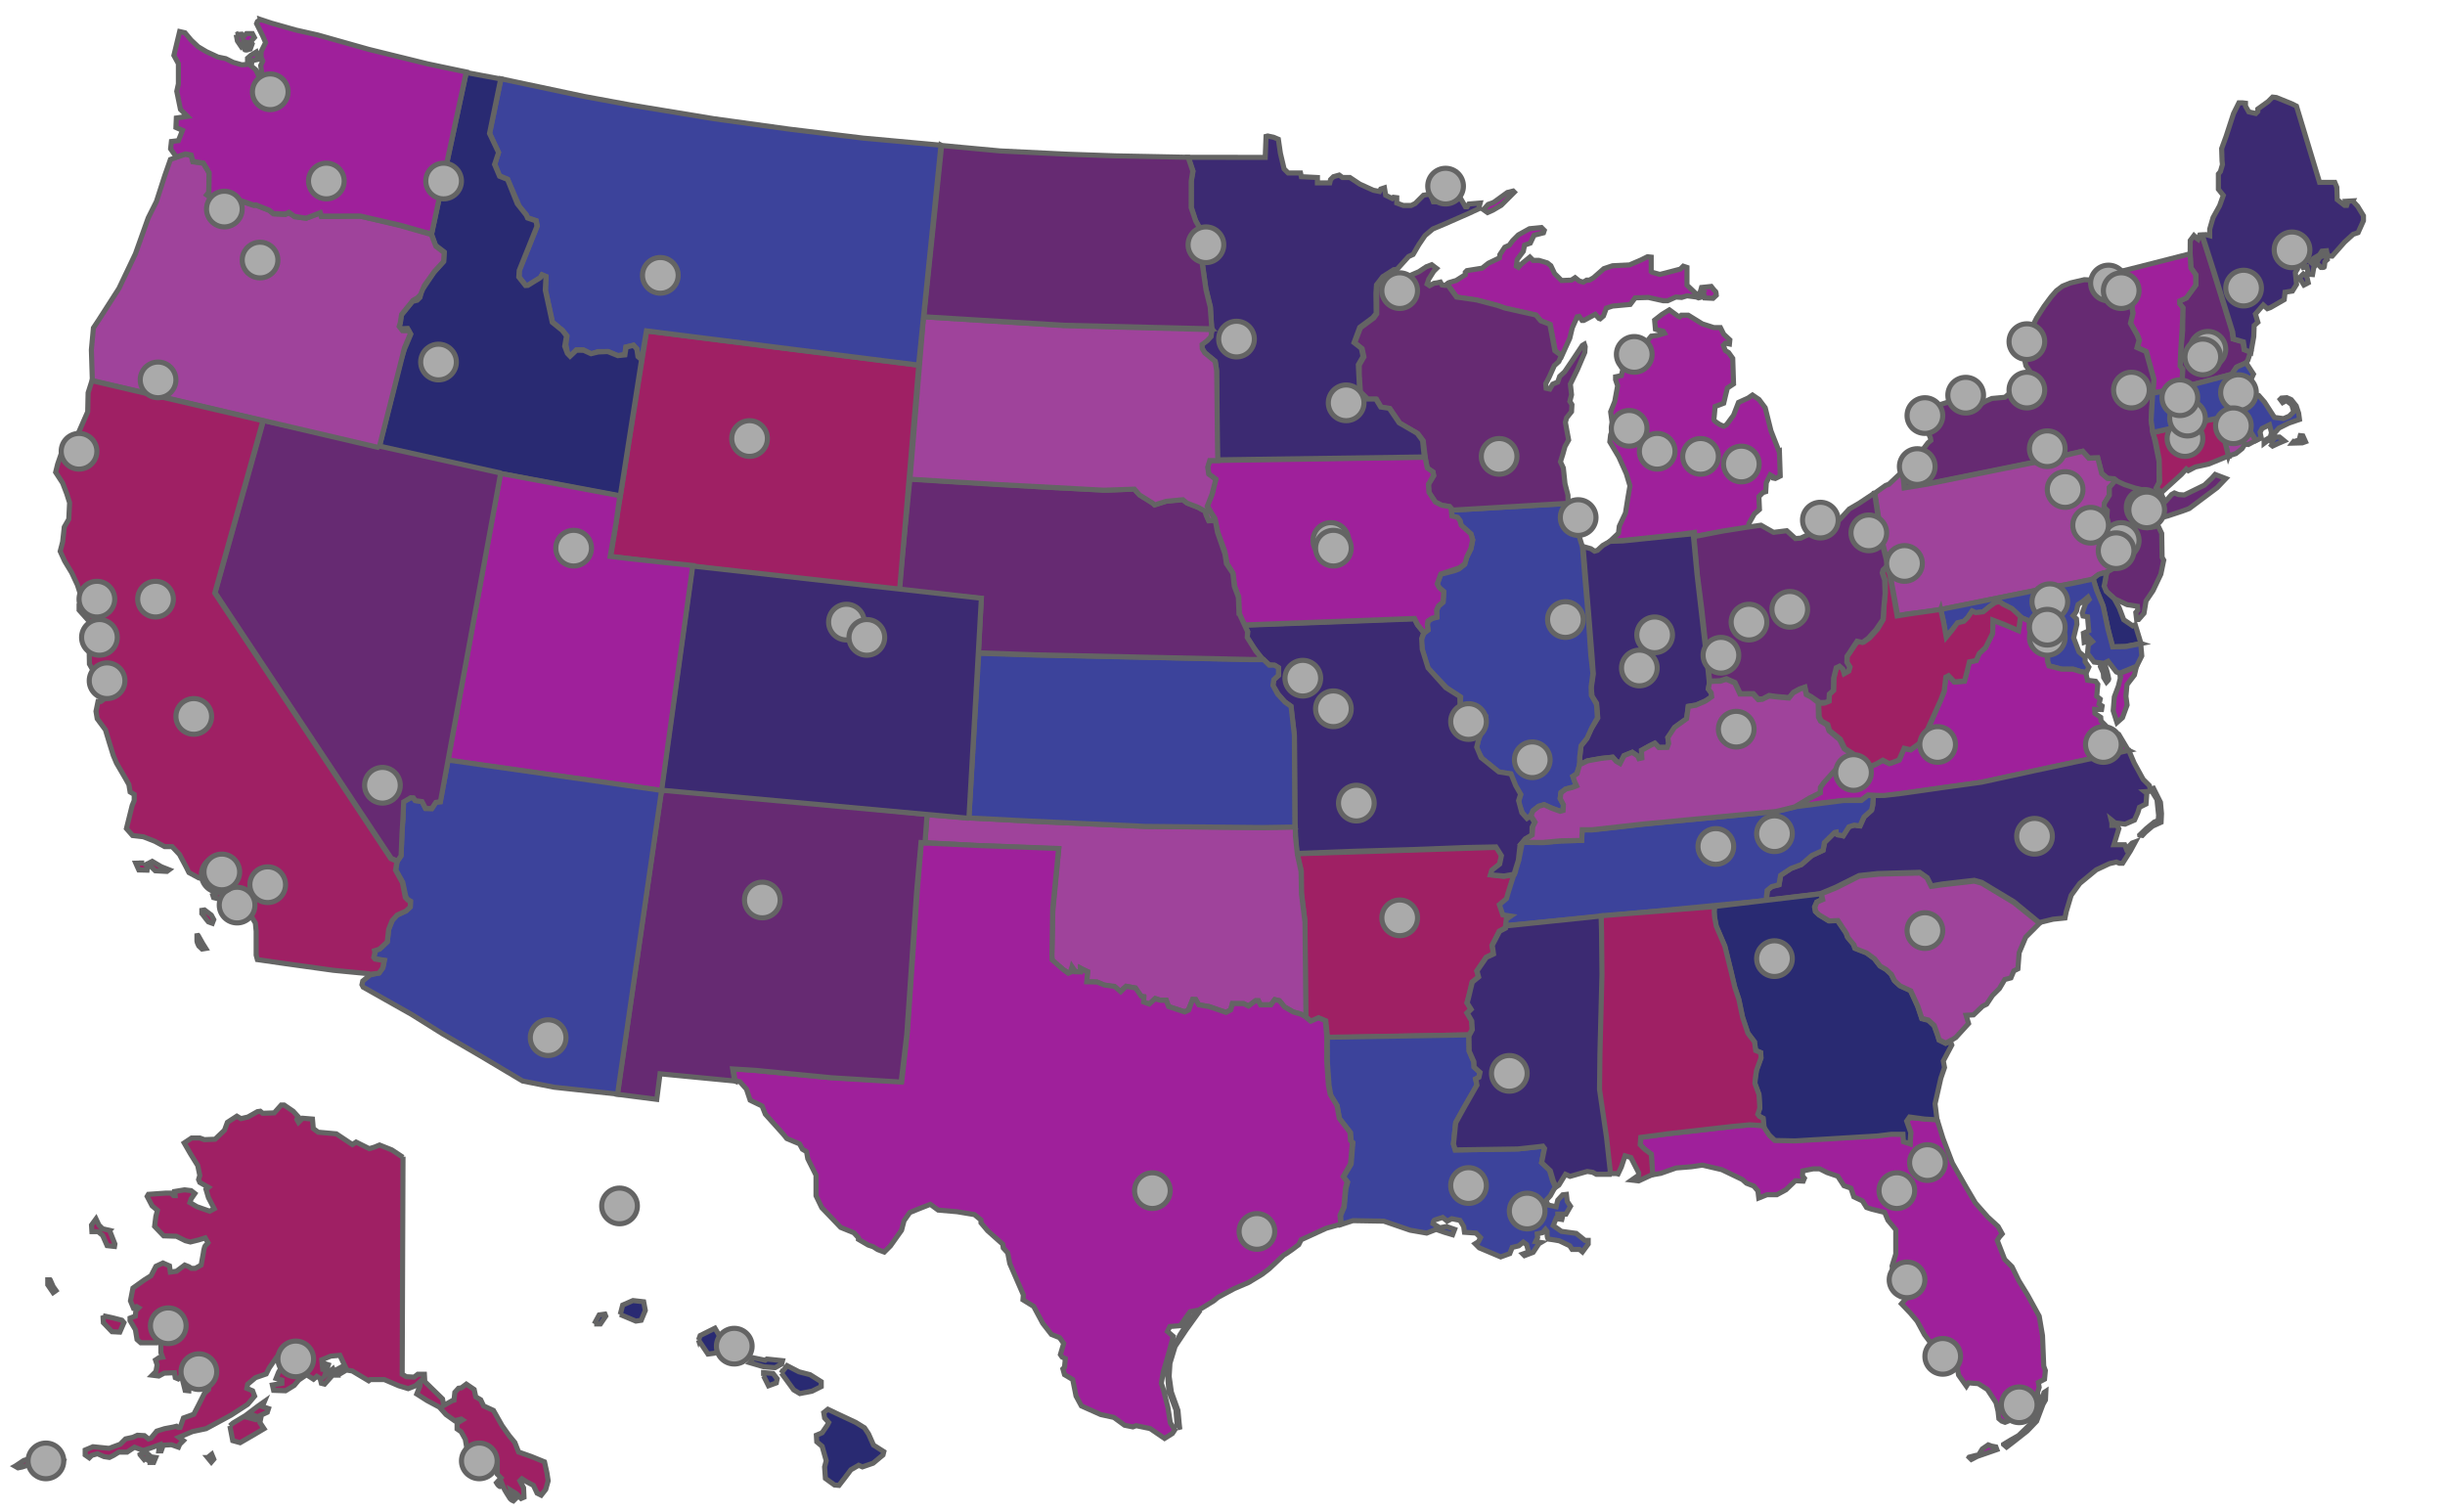 <svg xmlns="http://www.w3.org/2000/svg" xmlns:xlink="http://www.w3.org/1999/xlink" version="1.1" width="100%" viewBox="0 0 959 593">
    <!-- Original at https://commons.wikimedia.org/wiki/File:Blank_US_Map.svg  -->
    <!-- By Theshibboleth [GFDL (http://www.gnu.org/copyleft/fdl.html) or CC-BY-SA-3.0 (http://creativecommons.org/licenses/by-sa/3.0/)], via Wikimedia Commons -->
    <style type="text/css">
        .state,.city { stroke:#646464; stroke-width:2; stroke-opacity:1; } 
        
        
        .wv,.wy,.ak,.al,.ar,.ca,.ct { fill:#9f2064; }
        .dc,.de,.ga,.hi,.id { fill:#292A72; }
        .tn,.az,.il,.ks,.la,.ma,.md,.mt { fill:#3c439b; }
        .co,.me,.mn,.mo,.ms,.nc,.in { fill:#3c2A72; }
        .ne,.nh,.nj,.nm,.nv,.ny,.oh,.nd,.wi { fill:#662A72; }
        .ky,.ok,.or,.pa,.ri,.sc,.sd { fill:#9f439b; }
        .fl,.tx,.ut,.va,.vt,.wa,.mi,.ia { fill:#9f209b; }
        
        .territory { display:none; }
        .border { display:none; }
        
        .city { fill:#aaa }
        
    </style>
    <a xlink:href="#Hawaii">
        <title>Hawaii</title>
        <path class="state hi" id="HI" d="m 233.08,519.30 1.93,-3.55 2.26,-0.32 0.32,0.80 -2.10,3.07 -2.42,0 z m 10.18,-3.71 6.14,2.58 2.10,-0.32 1.61,-3.87 -0.64,-3.39 -4.20,-0.48 -4.04,1.77 -0.96,3.71 z m 30.71,10.02 3.71,5.49 2.42,-0.32 1.13,-0.48 1.45,1.29 3.71,-0.16 0.96,-1.45 -2.90,-1.77 -1.93,-3.71 -2.10,-3.55 -5.81,2.90 -0.64,1.77 z m 20.20,8.89 1.29,-1.93 4.68,0.96 0.64,-0.48 6.14,0.64 -0.32,1.29 -2.58,1.45 -4.36,-0.32 -5.49,-1.61 z m 5.33,5.17 1.93,3.87 3.07,-1.13 0.32,-1.61 -1.61,-2.10 -3.71,-0.32 0,1.29 z m 6.95,-1.13 2.26,-2.90 4.68,2.42 4.36,1.13 4.36,2.74 0,1.93 -3.55,1.77 -4.84,0.96 -2.42,-1.45 -4.84,-6.62 z m 16.65,15.51 1.61,-1.29 3.39,1.61 7.59,3.55 3.39,2.10 1.61,2.42 1.93,4.36 4.04,2.58 -0.32,1.29 -3.87,3.23 -4.20,1.45 -1.45,-0.64 -3.07,1.77 -2.42,3.23 -2.26,2.90 -1.77,-0.16 -3.55,-2.58 -0.32,-4.52 0.64,-2.42 -1.61,-5.65 -2.10,-1.77 -0.16,-2.58 2.26,-0.96 2.10,-3.07 0.48,-0.96 -1.61,-1.77 -0.32,-2.10 z" />
    </a>
    <a xlink:href="#Alaska">
        <title>Alaska</title>
        <path class="state ak" id="AK" d="m 158.07,453.67 -0.32,85.35 1.61,0.96 3.07,0.16 1.45,-1.13 2.58,0 0.16,2.90 6.95,6.78 0.48,2.58 3.39,-1.93 0.64,-0.16 0.32,-3.07 1.45,-1.61 1.13,-0.16 1.93,-1.45 3.07,2.10 0.64,2.90 1.93,1.13 1.13,2.42 3.87,1.77 3.39,5.98 2.74,3.87 2.26,2.74 1.45,3.71 5.01,1.77 5.17,2.10 0.96,4.36 0.48,3.07 -0.96,3.39 -1.77,2.26 -1.61,-0.80 -1.45,-3.07 -2.74,-1.45 -1.77,-1.13 -0.80,0.80 1.45,2.74 0.16,3.71 -1.13,0.48 -1.93,-1.93 -2.10,-1.29 0.48,1.61 1.29,1.77 -0.80,0.80 c 0,0 -0.80,-0.32 -1.29,-0.96 -0.48,-0.64 -2.10,-3.39 -2.10,-3.39 l -0.96,-2.26 c 0,0 -0.32,1.29 -0.96,0.96 -0.64,-0.32 -1.29,-1.45 -1.29,-1.45 l 1.77,-1.93 -1.45,-1.45 0,-5.01 -0.80,0 -0.80,3.39 -1.13,0.48 -0.96,-3.71 -0.64,-3.71 -0.80,-0.48 0.32,5.65 0,1.13 -1.45,-1.29 -3.55,-5.98 -2.10,-0.48 -0.64,-3.71 -1.61,-2.90 -1.61,-1.13 0,-2.26 2.10,-1.29 -0.48,-0.32 -2.58,0.64 -3.39,-2.42 -2.58,-2.90 -4.84,-2.58 -4.04,-2.58 1.29,-3.23 0,-1.61 -1.77,1.61 -2.90,1.13 -3.71,-1.13 -5.65,-2.42 -5.49,0 -0.64,0.48 -6.46,-3.87 -2.10,-0.32 -2.74,-5.81 -3.55,0.32 -3.55,1.45 0.48,4.52 1.13,-2.90 0.96,0.32 -1.45,4.36 3.23,-2.74 0.64,1.61 -3.87,4.36 -1.29,-0.32 -0.48,-1.93 -1.29,-0.80 -1.29,1.13 -2.74,-1.77 -3.07,2.10 -1.77,2.10 -3.39,2.10 -4.68,-0.16 -0.48,-2.10 3.71,-0.64 0,-1.29 -2.26,-0.64 0.96,-2.42 2.26,-3.87 0,-1.77 0.16,-0.80 4.36,-2.26 0.96,1.29 2.74,0 -1.29,-2.58 -3.71,-0.32 -5.01,2.74 -2.42,3.39 -1.77,2.58 -1.13,2.26 -4.20,1.45 -3.07,2.58 -0.32,1.61 2.26,0.96 0.80,2.10 -2.74,3.23 -6.46,4.20 -7.75,4.20 -2.10,1.13 -5.33,1.13 -5.33,2.26 1.77,1.29 -1.45,1.45 -0.48,1.13 -2.74,-0.96 -3.23,0.16 -0.80,2.26 -0.96,0 0.32,-2.42 -3.55,1.29 -2.90,0.96 -3.39,-1.29 -2.90,1.93 -3.23,0 -2.10,1.29 -1.61,0.80 -2.10,-0.32 -2.58,-1.13 -2.26,0.64 -0.96,0.96 -1.61,-1.13 0,-1.93 3.07,-1.29 6.30,0.64 4.36,-1.61 2.10,-2.10 2.90,-0.64 1.77,-0.80 2.74,0.16 1.61,1.29 0.96,-0.32 2.26,-2.74 3.07,-0.96 3.39,-0.64 1.29,-0.32 0.64,0.48 0.80,0 1.29,-3.71 4.04,-1.45 1.93,-3.71 2.26,-4.52 1.61,-1.45 0.32,-2.58 -1.61,1.29 -3.39,0.64 -0.64,-2.42 -1.29,-0.32 -0.96,0.96 -0.16,2.90 -1.45,-0.16 -1.45,-5.81 -1.29,1.29 -1.13,-0.48 -0.32,-1.93 -4.04,0.16 -2.10,1.13 -2.58,-0.32 1.45,-1.45 0.48,-2.58 -0.64,-1.93 1.45,-0.96 1.29,-0.16 -0.64,-1.77 0,-4.36 -0.96,-0.96 -0.80,1.45 -6.14,0 -1.45,-1.29 -0.64,-3.87 -2.10,-3.55 0,-0.96 2.10,-0.80 0.16,-2.10 1.13,-1.13 -0.80,-0.48 -1.29,0.48 -1.13,-2.74 0.96,-5.01 4.52,-3.23 2.58,-1.61 1.93,-3.71 2.74,-1.29 2.58,1.13 0.32,2.42 2.42,-0.32 3.23,-2.42 1.61,0.64 0.96,0.64 1.61,0 2.26,-1.29 0.80,-4.36 c 0,0 0.32,-2.90 0.96,-3.39 0.64,-0.48 0.96,-0.96 0.96,-0.96 l -1.13,-1.93 -2.58,0.80 -3.23,0.80 -1.93,-0.48 -3.55,-1.77 -5.01,-0.16 -3.55,-3.71 0.48,-3.87 0.64,-2.42 -2.10,-1.77 -1.93,-3.71 0.48,-0.80 6.78,-0.48 2.10,0 0.96,0.96 0.64,0 -0.16,-1.61 3.87,-0.64 2.58,0.32 1.45,1.13 -1.45,2.10 -0.48,1.45 2.74,1.61 5.01,1.77 1.77,-0.96 -2.26,-4.36 -0.96,-3.23 0.96,-0.80 -3.39,-1.93 -0.48,-1.13 0.48,-1.61 -0.80,-3.87 -2.90,-4.68 -2.42,-4.20 2.90,-1.93 3.23,0 1.77,0.64 4.20,-0.16 3.71,-3.55 1.13,-3.07 3.71,-2.42 1.61,0.96 2.74,-0.64 3.71,-2.10 1.13,-0.16 0.96,0.80 4.52,-0.16 2.74,-3.07 1.13,0 3.55,2.42 1.93,2.10 -0.48,1.13 0.64,1.13 1.61,-1.61 3.87,0.32 0.32,3.71 1.93,1.45 7.11,0.64 6.30,4.20 1.45,-0.96 5.17,2.58 2.10,-0.64 1.93,-0.80 4.84,1.93 4.36,2.90 z m -115.10,28.93 2.10,5.33 -0.16,0.96 -2.90,-0.32 -1.77,-4.04 -1.77,-1.45 -2.42,0 -0.16,-2.58 1.77,-2.42 1.13,2.42 1.45,1.45 2.74,0.64 z m -2.58,33.46 3.71,0.80 3.71,0.96 0.80,0.96 -1.61,3.71 -3.07,-0.16 -3.39,-3.55 -0.16,-2.74 z m -20.69,-14.06 1.13,2.58 1.13,1.61 -1.13,0.80 -2.10,-3.07 0,-1.93 0.96,0 z m -13.74,73.07 3.39,-2.26 3.39,-0.96 2.58,0.32 0.48,1.61 1.93,0.48 1.93,-1.93 -0.32,-1.61 2.74,-0.64 2.90,2.58 -1.13,1.77 -4.36,1.13 -2.74,-0.48 -3.71,-1.13 -4.36,1.45 -1.61,0.32 -1.13,-0.64 z m 48.98,-4.52 1.61,1.93 2.10,-1.61 -1.45,-1.29 -2.26,0.96 z m 2.90,3.07 1.13,-2.26 2.10,0.32 -0.80,1.93 -2.42,0 z m 23.60,-1.93 1.45,1.77 0.96,-1.13 -0.80,-1.93 -1.61,1.29 z m 8.72,-12.44 1.13,5.81 2.90,0.80 5.01,-2.90 4.36,-2.58 -1.61,-2.42 0.48,-2.42 -2.10,1.29 -2.90,-0.80 1.61,-1.13 1.93,0.80 3.87,-1.77 0.48,-1.45 -2.42,-0.80 0.80,-1.93 -2.74,1.93 -4.68,3.55 -4.84,2.90 -1.29,1.13 z m 42.35,-19.88 2.42,-1.45 -0.96,-1.77 -1.77,0.96 0.32,2.26 z" />
    </a>
    <a xlink:href="#Florida">
        <title>Florida</title>
        <path id="FL" d="m 759.81,439.14 2.26,7.31 3.72,9.74 5.33,9.37 3.71,6.30 4.84,5.49 4.04,3.71 1.61,2.90 -1.13,1.29 -0.80,1.29 2.90,7.43 2.90,2.90 2.58,5.33 3.55,5.81 4.52,8.24 1.29,7.59 0.48,11.96 0.64,1.77 -0.32,3.39 -2.42,1.29 0.32,1.93 -0.64,1.93 0.32,2.42 0.48,1.93 -2.74,3.23 -3.07,1.45 -3.87,0.16 -1.45,1.61 -2.42,0.96 -1.29,-0.48 -1.13,-0.96 -0.32,-2.90 -0.80,-3.39 -3.39,-5.17 -3.55,-2.26 -3.87,-0.32 -0.80,1.29 -3.07,-4.36 -0.64,-3.55 -2.58,-4.04 -1.77,-1.13 -1.61,2.10 -1.77,-0.32 -2.10,-5.01 -2.90,-3.87 -2.90,-5.33 -2.58,-3.07 -3.55,-3.71 2.10,-2.42 3.23,-5.49 -0.16,-1.61 -4.52,-0.96 -1.61,0.64 0.32,0.64 2.58,0.96 -1.45,4.52 -0.80,0.48 -1.77,-4.04 -1.29,-4.84 -0.32,-2.74 1.45,-4.68 0,-9.53 -3.07,-3.71 -1.29,-3.07 -5.17,-1.29 -1.93,-0.64 -1.61,-2.58 -3.39,-1.61 -1.13,-3.39 -2.74,-0.96 -2.42,-3.71 -4.20,-1.45 -2.90,-1.45 -2.58,0 -4.04,0.80 -0.16,1.93 0.80,0.96 -0.48,1.13 -3.07,-0.16 -3.71,3.55 -3.55,1.93 -3.87,0 -3.23,1.29 -0.32,-2.74 -1.61,-1.93 -2.90,-1.13 -1.61,-1.45 -8.08,-3.87 -7.59,-1.77 -4.36,0.64 -5.98,0.48 -5.98,2.10 -3.47,0.61 -0.23,-8.04 -2.58,-1.93 -1.77,-1.77 0.32,-3.07 10.18,-1.29 25.54,-2.90 6.78,-0.64 5.43,0.28 2.58,3.87 1.45,1.45 8.09,0.51 10.81,-0.64 21.51,-1.29 5.44,-0.67 5.10,0.20 0.42,2.90 2.23,0.80 0.23,-4.63 -1.52,-4.17 1.30,-1.43 5.55,0.45 5.17,0.32 z m 12.54,132.40 2.42,-0.64 1.29,-0.24 1.45,-2.34 2.34,-1.61 1.29,0.48 1.69,0.32 0.40,1.05 -3.47,1.21 -4.20,1.45 -2.34,1.21 -0.88,-0.88 z m 13.49,-5.01 1.21,1.05 2.74,-2.10 5.33,-4.20 3.71,-3.87 2.50,-6.62 0.96,-1.69 0.16,-3.39 -0.72,0.48 -0.96,2.82 -1.45,4.60 -3.23,5.25 -4.36,4.20 -3.39,1.93 -2.50,1.53 z" class="state fl" />
    </a>
    <a xlink:href="#New Hampshire">
        <title>New Hampshire</title>
        <path id="NH" d="m 880.79,142.42 0.86,-1.07 1.09,-3.29 -2.54,-0.91 -0.48,-3.07 -3.87,-1.13 -0.32,-2.74 -7.27,-23.44 -4.60,-14.54 -0.89,-0.00 -0.64,1.61 -0.64,-0.48 -0.96,-0.96 -1.45,1.93 -0.04,5.03 0.31,5.66 1.93,2.74 0,4.04 -3.71,5.06 -2.58,1.13 0,1.13 1.13,1.77 0,8.56 -0.80,9.21 -0.16,4.84 0.96,1.29 -0.16,4.52 -0.48,1.77 0.96,0.70 16.78,-4.42 2.17,-0.60 1.84,-2.77 3.60,-1.61 z" class="state nh" />
    </a>
    <a xlink:href="#Michigan">
        <title>Michigan</title>
        <path class="state mi" id="SP-" d="m 697.86,177.23 -3.23,-8.24 -2.26,-9.05 -2.42,-3.23 -2.58,-1.77 -1.61,1.13 -3.87,1.77 -1.93,5.01 -2.74,3.71 -1.13,0.64 -1.45,-0.64 c 0,0 -2.58,-1.45 -2.42,-2.10 0.16,-0.64 0.48,-5.01 0.48,-5.01 l 3.39,-1.29 0.80,-3.39 0.64,-2.58 2.42,-1.61 -0.32,-10.02 -1.61,-2.26 -1.29,-0.80 -0.80,-2.10 0.80,-0.80 1.61,0.32 0.16,-1.61 -2.42,-2.26 -1.29,-2.58 -2.58,0 -4.52,-1.45 -5.49,-3.39 -2.74,0 -0.64,0.64 -0.96,-0.48 -3.07,-2.26 -2.90,1.77 -2.90,2.26 0.32,3.55 0.96,0.32 2.10,0.48 0.48,0.80 -2.58,0.80 -2.58,0.32 -1.45,1.77 -0.32,2.10 0.32,1.61 0.32,5.49 -3.55,2.10 -0.64,-0.16 0,-4.20 1.29,-2.42 0.64,-2.42 -0.80,-0.80 -1.93,0.80 -0.96,4.20 -2.74,1.13 -1.77,1.93 -0.16,0.96 0.64,0.80 -0.64,2.58 -2.26,0.48 0,1.13 0.80,2.42 -1.13,6.14 -1.61,4.04 0.64,4.68 0.48,1.13 -0.80,2.42 -0.32,0.80 -0.32,2.74 3.55,5.98 2.90,6.46 1.45,4.84 -0.80,4.68 -0.96,5.98 -2.42,5.17 -0.32,2.74 -3.25,3.08 4.40,-0.16 21.41,-2.26 7.27,-0.98 0.09,1.66 6.85,-1.21 10.29,-1.50 3.85,-0.46 0.13,-0.58 0.16,-1.45 2.10,-3.71 2.00,-1.73 -0.22,-5.05 1.59,-1.59 1.09,-0.34 0.22,-3.55 1.53,-3.03 1.05,0.60 0.16,0.64 0.80,0.16 1.93,-0.96 -0.32,-9.53 z m -116,-95 1.82,-2.05 2.17,-0.80 5.37,-3.88 2.28,-0.57 0.45,0.45 -5.14,5.14 -3.31,1.94 -2.05,0.91 -1.60,-1.14 z m 86.17,32.12 0.64,2.50 3.23,0.16 1.29,-1.21 c 0,0 -0.08,-1.45 -0.40,-1.61 -0.32,-0.16 -1.61,-1.85 -1.61,-1.85 l -2.18,0.24 -1.61,0.16 -0.32,1.13 0.96,0.48 z m -100.30,-2.97 0.71,-0.58 2.74,-0.80 3.55,-2.26 0,-0.96 0.64,-0.64 5.98,-0.96 2.42,-1.93 4.36,-2.10 0.16,-1.29 1.93,-2.90 1.77,-0.80 1.29,-1.77 2.26,-2.26 4.36,-2.42 4.68,-0.48 1.13,1.13 -0.32,0.96 -3.71,0.96 -1.45,3.07 -2.26,0.80 -0.48,2.42 -2.42,3.23 -0.32,2.58 0.80,0.48 0.96,-1.13 3.55,-2.90 1.29,1.29 2.26,0 3.23,0.96 1.45,1.13 1.45,3.07 2.74,2.74 3.87,-0.16 1.45,-0.96 1.61,1.29 1.61,0.48 1.29,-0.80 1.13,0 1.61,-0.96 4.04,-3.55 3.39,-1.13 6.62,-0.32 4.52,-1.93 2.58,-1.29 1.45,0.16 0,5.65 0.48,0.32 2.90,0.80 1.93,-0.48 6.14,-1.61 1.13,-1.13 1.45,0.48 0,6.95 3.23,3.07 1.29,0.64 1.29,0.96 -1.29,0.32 -0.80,-0.32 -3.71,-0.48 -2.10,0.64 -2.26,-0.16 -3.23,1.45 -1.77,0 -5.81,-1.29 -5.17,0.16 -1.93,2.58 -6.95,0.64 -2.42,0.80 -1.13,3.07 -1.29,1.13 -0.48,-0.16 -1.45,-1.61 -4.52,2.42 -0.64,0 -1.13,-1.61 -0.80,0.16 -1.93,4.36 -0.96,4.04 -3.18,7.00 -1.17,-1.03 -1.37,-1.03 -1.94,-10.28 -3.54,-1.37 -2.05,-2.28 -12.12,-2.74 -2.85,-1.02 -8.23,-2.17 -7.88,-1.14 -3.71,-5.14 z" />
    </a>
    <a xlink:href="#Vermont">
        <title>Vermont</title>
        <path id="VT" d="m 844.48,154.05 0.31,-5.34 -2.89,-10.78 -0.64,-0.32 -2.90,-1.29 0.80,-2.90 -0.80,-2.10 -2.70,-4.63 0.96,-3.87 -0.80,-5.17 -2.42,-6.46 -0.80,-4.92 26.41,-6.73 0.30,5.52 1.91,2.74 0,4.04 -3.70,5.05 -2.58,1.14 -0.01,1.12 1.30,1.51 -0.31,8.09 -0.60,9.25 -0.22,5.55 0.96,1.29 -0.16,4.57 -0.48,1.68 1.01,0.72 -7.43,1.50 -4.50,0.72 z" class="state vt" />
    </a>
    <a xlink:href="#Maine">
        <title>Maine</title>
        <path id="ME" d="m 922.83,78.83 1.93,2.10 2.26,3.71 0,1.93 -2.10,4.68 -1.93,0.64 -3.39,3.07 -4.84,5.49 c 0,0 -0.64,0 -1.29,0 -0.64,0 -0.96,-2.10 -0.96,-2.10 l -1.77,0.16 -0.96,1.45 -2.42,1.45 -0.96,1.45 1.61,1.45 -0.48,0.64 -0.48,2.74 -1.93,-0.16 0,-1.61 -0.32,-1.29 -1.45,0.32 -1.77,-3.23 -2.10,1.29 1.29,1.45 0.32,1.13 -0.80,1.29 0.32,3.07 0.16,1.61 -1.61,2.58 -2.90,0.48 -0.32,2.90 -5.33,3.07 -1.29,0.48 -1.61,-1.45 -3.07,3.55 0.96,3.23 -1.45,1.29 -0.16,4.36 -1.12,6.25 -2.46,-1.15 -0.48,-3.07 -3.87,-1.13 -0.32,-2.74 -7.27,-23.44 -4.69,-14.63 1.42,-0.11 1.51,0.40 0,-2.58 1.30,-4.49 2.58,-4.68 1.45,-4.04 -1.93,-2.42 0,-5.98 0.80,-0.96 0.80,-2.74 -0.16,-1.45 -0.16,-4.84 1.77,-4.84 2.90,-8.89 2.10,-4.20 1.29,0 1.29,0.16 0,1.13 1.29,2.26 2.74,0.64 0.80,-0.80 0,-0.96 4.04,-2.90 1.77,-1.77 1.45,0.16 5.98,2.42 1.93,0.96 9.05,29.90 5.98,0 0.80,1.93 0.16,4.84 2.90,2.26 0.80,0 0.16,-0.48 -0.48,-1.13 2.74,-0.16 z m -20.93,30.14 1.53,-1.53 1.37,1.05 0.56,2.42 -1.69,0.88 -1.77,-2.82 z m 6.70,-5.90 1.77,1.85 c 0,0 1.29,0.08 1.29,-0.24 0,-0.32 0.24,-2.02 0.24,-2.02 l 0.88,-0.80 -0.80,-1.77 -2.02,0.72 -1.37,2.26 z" class="state me" />
    </a>
    <a xlink:href="#Rhode Island">
        <title>Rhode Island</title>
        <path id="RI" d="m 874.07,178.89 -3.69,-14.95 6.26,-1.84 2.19,1.92 3.30,4.32 2.68,4.40 -2.99,1.62 -1.29,-0.16 -1.13,1.77 -2.42,1.93 -2.90,0.96 z" class="state ri" />
    </a>
    <a xlink:href="#New York">
        <title>New York</title>
        <path id="NY" d="m 830.37,188.74 -1.13,-0.96 -2.58,-0.16 -2.26,-1.93 -1.63,-6.12 -3.45,0.09 -2.44,-2.70 -19.38,4.38 -43.00,8.72 -7.52,1.22 -0.73,-6.46 1.42,-1.12 1.29,-1.13 0.96,-1.61 1.77,-1.13 1.93,-1.77 0.48,-1.61 2.10,-2.74 1.13,-0.96 -0.16,-0.96 -1.29,-3.07 -1.77,-0.16 -1.93,-6.14 2.90,-1.77 4.36,-1.45 4.04,-1.29 3.23,-0.48 6.30,-0.16 1.93,1.29 1.61,0.16 2.10,-1.29 2.58,-1.13 5.17,-0.48 2.10,-1.77 1.77,-3.23 1.61,-1.93 2.10,0 1.93,-1.13 0.16,-2.26 -1.45,-2.10 -0.32,-1.45 1.13,-2.10 0,-1.45 -1.77,0 -1.77,-0.80 -0.80,-1.13 -0.16,-2.58 5.81,-5.49 0.64,-0.80 1.45,-2.90 2.90,-4.52 2.74,-3.71 2.10,-2.42 2.41,-1.82 3.08,-1.24 5.49,-1.29 3.23,0.16 4.52,-1.45 7.56,-2.07 0.51,4.97 2.42,6.46 0.80,5.17 -0.96,3.87 2.58,4.52 0.80,2.10 -0.80,2.90 2.90,1.29 0.64,0.32 3.07,10.99 -0.53,5.05 -0.48,10.83 0.80,5.49 0.80,3.55 1.45,7.27 0,8.08 -1.13,2.26 1.83,1.99 0.79,1.67 -1.93,1.77 0.32,1.29 1.29,-0.32 1.45,-1.29 2.26,-2.58 1.13,-0.64 1.61,0.64 2.26,0.16 7.92,-3.87 2.90,-2.74 1.29,-1.45 4.20,1.61 -3.39,3.55 -3.87,2.90 -7.11,5.33 -2.58,0.96 -5.81,1.93 -4.04,1.13 -1.17,-0.53 -0.24,-3.68 0.48,-2.74 -0.16,-2.10 -2.81,-1.69 -4.52,-0.96 -3.87,-1.13 -3.71,-1.77 z" class="state ny" />
    </a>
    <a xlink:href="#Pennsylvania">
        <title>Pennsylvania</title>
        <path id="PA" d="m 825.12,224.69 1.30,-0.27 2.32,-1.25 1.21,-2.48 1.61,-2.26 3.23,-3.07 0,-0.80 -2.42,-1.61 -3.55,-2.42 -0.96,-2.58 -2.74,-0.32 -0.16,-1.13 -0.80,-2.74 2.26,-1.13 0.16,-2.42 -1.29,-1.29 0.16,-1.61 1.93,-3.07 0,-3.07 2.69,-2.64 -0.92,-0.67 -2.52,-0.19 -2.29,-1.93 -1.54,-6.11 -3.50,0.10 -2.45,-2.70 -18.09,4.19 -43.00,8.72 -8.89,1.45 -0.62,-6.52 -5.36,5.06 -1.29,0.48 -4.20,3.00 2.91,19.13 2.48,9.72 3.57,19.26 3.26,-0.63 11.94,-1.50 37.92,-7.66 14.87,-2.82 8.30,-1.62 0.26,-0.23 2.10,-1.61 2.10,-0.68 z" class="state pa" />
    </a>
    <a xlink:href="#New Jersey">
        <title>New Jersey</title>
        <path id="NJ" d="m 829.67,188.46 -2.32,2.73 0,3.07 -1.93,3.07 -0.16,1.61 1.29,1.29 -0.16,2.42 -2.26,1.13 0.80,2.74 0.16,1.13 2.74,0.32 0.96,2.58 3.55,2.42 2.42,1.61 0,0.80 -2.98,2.69 -1.61,2.26 -1.45,2.74 -2.26,1.29 -0.46,1.60 -0.24,1.21 -0.60,2.60 1.09,2.24 3.23,2.90 4.84,2.26 4.04,0.64 0.16,1.45 -0.80,0.96 0.32,2.74 0.80,0 2.10,-2.42 0.80,-4.84 2.74,-4.04 3.07,-6.46 1.13,-5.49 -0.64,-1.13 -0.16,-9.37 -1.61,-3.39 -1.13,0.80 -2.74,0.32 -0.48,-0.48 1.13,-0.96 2.10,-1.93 0.06,-1.09 -0.38,-3.43 0.57,-2.74 -0.11,-1.96 -2.80,-1.75 -5.09,-1.17 -4.13,-1.38 -3.58,-1.64 z" class="state nj" />
    </a>
    <g>
        <title>Delaware</title>
        <path id="DE" d="m 825.62,228.27 0.36,-2.14 0.37,-1.69 -1.62,0.39 -1.61,0.46 -2.20,1.76 1.72,5.04 2.26,5.65 2.10,9.69 1.61,6.30 5.01,-0.16 6.14,-1.18 -2.26,-7.38 -0.96,0.48 -3.55,-2.42 -1.77,-4.68 -1.93,-3.55 -3.14,-2.87 -0.86,-2.09 0.36,-1.61 z" class="state de" />
    </g>
    <a xlink:href="#Maryland">
        <title>Maryland</title>
        <path id="MD" d="m 839.79,252.41 -6.00,1.20 -5.14,0.11 -1.84,-6.92 -1.92,-9.16 -2.57,-6.18 -1.28,-4.39 -7.50,1.62 -14.87,2.82 -37.45,7.55 1.13,5.01 0.96,5.65 0.32,-0.32 2.10,-2.42 2.26,-2.61 2.42,-0.61 1.45,-1.45 1.77,-2.58 1.29,0.64 2.90,-0.32 2.58,-2.10 2.00,-1.45 1.84,-0.48 1.64,1.12 2.90,1.45 1.93,1.77 1.21,1.53 4.12,1.69 0,2.90 5.49,1.29 1.14,0.54 1.41,-2.02 2.88,1.97 -1.27,2.48 -0.76,3.98 -1.77,2.58 0,2.10 0.64,1.77 5.06,1.35 4.31,-0.06 3.07,0.96 2.10,0.32 0.96,-2.10 -1.45,-2.10 0,-1.77 -2.42,-2.10 -2.10,-5.49 1.29,-5.33 -0.16,-2.10 -1.29,-1.29 c 0,0 1.45,-1.61 1.45,-2.26 0,-0.64 0.48,-2.10 0.48,-2.10 l 1.93,-1.29 1.93,-1.61 0.48,0.96 -1.45,1.61 -1.29,3.71 0.32,1.13 1.77,0.32 0.48,5.49 -2.10,0.96 0.32,3.55 0.48,-0.16 1.13,-1.93 1.61,1.77 -1.61,1.29 -0.32,3.39 2.58,3.39 3.87,0.48 1.61,-0.80 3.23,4.18 1.35,0.53 6.65,-2.79 2.00,-4.02 -0.43,-4.90 z m -15.96,9.02 1.13,2.50 0.16,1.77 1.13,1.85 c 0,0 0.88,-0.88 0.88,-1.21 0,-0.32 -0.72,-3.07 -0.72,-3.07 l -0.72,-2.34 -1.85,0.48 z" class="state md" />
    </a>
    <a xlink:href="#Virginia">
        <title>Virginia</title>
        <path id="VA" d="m 831.63,266.06 -0.14,-1.94 6.45,-2.54 -0.77,3.21 -2.91,3.77 -0.41,4.58 0.46,3.39 -1.82,4.97 -2.16,1.91 -1.47,-4.64 0.44,-5.44 1.58,-4.18 0.76,-3.09 z m 3.34,28.30 -58.17,12.57 -37.42,5.27 -6.67,-0.37 -2.58,1.92 -7.33,0.22 -8.38,0.97 -10.91,1.61 10.46,-5.61 -0.01,-2.07 1.52,-2.14 10.55,-11.50 3.94,4.47 3.78,0.96 2.54,-1.14 2.23,-1.31 2.53,1.34 3.91,-1.42 1.87,-4.55 2.60,0.54 2.85,-2.13 1.79,0.49 2.82,-3.67 0.34,-2.08 -0.96,-1.27 1.00,-1.86 5.27,-12.27 0.61,-5.73 1.22,-0.52 2.17,2.44 3.93,-0.30 1.92,-7.57 2.79,-0.56 1.04,-2.74 2.57,-2.34 2.77,-5.69 0.08,-5.06 9.82,3.82 c 0.68,0.34 0.83,-5.04 0.83,-5.04 l 3.65,1.59 0.06,2.93 5.78,1.29 2.13,1.17 1.65,2.05 -0.65,3.64 -1.94,2.59 0.10,2.05 0.58,1.85 4.97,1.26 4.45,0.03 3.06,0.95 1.94,0.30 0.71,3.08 3.19,0.40 0.86,1.20 -0.43,4.69 1.37,1.10 -0.47,1.93 1.22,0.78 -0.22,1.38 -2.69,-0.09 0.08,1.61 2.28,1.54 0.12,1.41 1.77,1.78 0.49,2.52 -2.55,1.38 1.57,1.49 5.80,-1.68 3.60,6.01 z" class="state va" />
    </a>
    <g>
        <title>West Virginia</title>
        <path id="WV" d="m 761.18,238.96 1.11,4.94 1.08,6.03 2.13,-2.58 2.26,-3.07 2.53,-0.61 1.45,-1.45 1.77,-2.58 1.44,0.64 2.90,-0.32 2.58,-2.10 2.00,-1.45 1.84,-0.48 1.30,1.01 3.64,1.82 1.93,1.77 1.37,1.29 -0.76,5.55 -5.83,-2.54 -4.24,-1.62 -0.10,5.17 -2.74,5.53 -2.53,2.42 -1.19,2.74 -2.64,0.50 -0.89,3.60 -1.04,3.94 -3.96,0.34 -2.32,-2.43 -1.07,0.55 -0.63,5.46 -1.35,3.53 -4.95,10.95 0.89,1.16 -0.20,1.90 -2.80,3.88 -1.80,-0.54 -2.96,2.15 -2.54,-0.57 -1.99,4.55 c 0,0 -3.25,1.43 -3.92,1.36 -0.16,-0.01 -2.46,-1.24 -2.46,-1.24 l -2.33,1.37 -2.40,1.04 -3.74,-0.88 -1.12,-1.16 -2.19,-3.02 -3.14,-1.98 -1.71,-3.62 -4.28,-3.46 -0.64,-2.26 -2.58,-1.45 -0.80,-1.61 -0.24,-5.25 2.18,-0.08 1.93,-0.80 0.16,-2.74 1.61,-1.45 0.16,-5.01 0.96,-3.87 1.29,-0.64 1.29,1.13 0.48,1.77 1.77,-0.96 0.48,-1.61 -1.13,-1.77 0,-2.42 0.96,-1.29 2.26,-3.39 1.29,-1.45 2.10,0.48 2.26,-1.61 3.07,-3.39 2.26,-3.87 0.32,-5.65 0.48,-5.01 0,-4.68 -1.13,-3.07 0.96,-1.45 1.28,-1.29 3.49,19.82 4.63,-0.75 12.42,-1.79 z" class="state empty wv" />
    </g>
    <a xlink:href="#Ohio">
        <title>Ohio</title>
        <path id="OH" d="m 735.32,193.32 -6.09,4.05 -3.87,2.26 -3.39,3.71 -4.04,3.87 -3.23,0.80 -2.90,0.48 -5.49,2.58 -2.10,0.16 -3.39,-3.07 -5.17,0.64 -2.58,-1.45 -2.38,-1.35 -4.89,0.70 -10.18,1.61 -11.20,2.18 1.29,14.63 1.77,13.74 2.58,23.44 0.56,4.83 4.12,-0.12 2.42,-0.80 3.36,1.50 2.07,4.36 5.13,-0.01 1.89,2.11 1.76,-0.06 2.53,-1.34 2.50,0.37 5.42,0.48 1.72,-2.13 2.34,-1.29 2.07,-0.68 0.64,2.74 1.77,0.96 3.47,2.34 2.18,-0.08 1.33,-0.49 0.18,-2.76 1.58,-1.45 0.09,-4.79 c 0,0 1.02,-4.10 1.02,-4.10 l 1.29,-0.60 1.32,1.14 0.53,1.69 1.71,-1.03 0.43,-1.46 -1.11,-1.90 0.06,-2.31 0.74,-1.07 2.15,-3.30 1.05,-1.54 2.10,0.48 2.26,-1.61 3.07,-3.39 2.77,-4.07 0.32,-5.05 0.48,-5.01 -0.17,-5.30 -0.95,-2.89 0.35,-1.18 1.80,-1.75 -2.28,-9.04 -2.90,-19.36 z" class="state oh" />
    </a>
    <a xlink:href="#Indiana">
        <title>Indiana</title>
        <path id="IN" d="m 619.56,299.97 0.06,-2.85 0.48,-4.52 2.26,-2.90 1.77,-3.87 2.58,-4.20 -0.48,-5.81 -1.77,-2.74 -0.32,-3.23 0.80,-5.49 -0.48,-6.95 -1.29,-16.00 -1.29,-15.35 -0.97,-11.72 3.07,0.88 1.45,0.96 1.13,-0.32 2.10,-1.93 2.82,-1.61 5.09,-0.16 21.98,-2.26 5.57,-0.53 1.50,15.95 4.25,36.84 0.59,5.77 -0.37,2.26 1.22,1.79 0.09,1.37 -2.52,1.59 -3.53,1.55 -3.20,0.55 -0.59,4.86 -4.57,3.31 -2.79,4.01 0.32,2.37 -0.58,1.53 -3.32,0 -1.58,-1.61 -2.49,1.26 -2.68,1.50 0.16,3.05 -1.19,0.25 -0.46,-1.01 -2.16,-1.50 -3.25,1.34 -1.55,3.00 -1.43,-0.80 -1.45,-1.59 -4.46,0.48 -5.59,0.96 -2.90,1.55 z" class="state in" />
    </a>
    <a xlink:href="#Illinois">
        <title>Illinois</title>
        <path id="IL" d="m 619.54,300.34 0.03,-3.22 0.56,-4.64 2.33,-2.91 1.86,-4.07 2.23,-3.99 -0.37,-5.25 -2.00,-3.54 -0.09,-3.34 0.69,-5.26 -0.82,-7.17 -1.06,-15.77 -1.29,-15.01 -0.92,-11.63 -0.27,-0.92 -0.80,-2.58 -1.29,-3.71 -1.61,-1.77 -1.45,-2.58 -0.23,-5.48 -45.79,2.59 0.22,2.37 2.28,0.68 0.91,1.14 0.45,1.82 3.88,3.42 0.68,2.28 -0.68,3.42 -1.82,3.65 -0.68,2.51 -2.28,1.82 -1.82,0.68 -5.25,1.37 -0.68,1.82 -0.68,2.05 0.68,1.37 1.82,1.60 -0.22,4.11 -1.82,1.60 -0.68,1.60 0,2.74 -1.82,0.45 -1.60,1.14 -0.22,1.37 0.22,2.05 -1.71,1.31 -1.02,2.80 0.45,3.65 2.28,7.31 7.31,7.54 5.48,3.65 -0.22,4.34 0.91,1.37 6.40,0.45 2.74,1.37 -0.68,3.65 -2.28,5.94 -0.68,3.20 2.28,3.88 6.40,5.25 4.57,0.68 2.05,5.02 2.05,3.20 -0.91,2.97 1.60,4.11 1.82,2.05 1.41,-0.88 0.90,-2.07 2.21,-1.74 2.13,-0.61 2.60,1.17 3.62,1.37 1.18,-0.29 0.19,-2.25 -1.28,-2.41 0.30,-2.37 1.83,-1.34 3.02,-0.81 1.26,-0.45 -0.61,-1.38 -0.79,-2.35 1.43,-0.98 1.15,-3.21 z" class="state il" />
    </a>
    <a xlink:href="#Connecticut">
        <title>Connecticut</title>
        <path id="CT" d="m 874.06,178.86 -3.67,-14.87 -4.71,0.92 -21.22,4.74 1.00,3.22 1.45,7.27 0.17,8.96 -1.22,2.17 1.92,1.93 4.27,-3.90 3.55,-3.23 1.93,-2.10 0.80,0.64 2.74,-1.45 5.17,-1.13 7.79,-3.17 z" class="state ct" />
    </a>
    <a xlink:href="#Wisconsin">
        <title>Wisconsin</title>
        <path id="WI" d="m 615.06,197.36 -0.06,-3.15 -1.17,-4.52 -0.64,-6.14 -1.13,-2.42 0.96,-3.07 0.80,-2.90 1.45,-2.58 -0.64,-3.39 -0.64,-3.55 0.48,-1.77 1.93,-2.42 0.16,-2.74 -0.80,-1.29 0.64,-2.58 -0.45,-4.17 2.74,-5.65 2.90,-6.78 0.16,-2.26 -0.32,-0.96 -0.80,0.48 -4.20,6.30 -2.74,4.04 -1.93,1.77 -0.80,2.26 -1.95,0.80 -1.13,1.93 -1.45,-0.32 -0.16,-1.77 1.29,-2.42 2.10,-4.68 1.77,-1.61 0.99,-2.35 -2.56,-1.90 -1.97,-10.36 -3.54,-1.34 -1.94,-2.30 -12.12,-2.72 -2.87,-1.01 -8.21,-2.16 -7.91,-1.15 -3.76,-5.13 -0.75,0.55 -1.19,-0.16 -0.64,-1.13 -1.33,0.29 -1.13,0.16 -1.77,0.96 -0.96,-0.64 0.64,-1.93 1.93,-3.07 1.13,-1.13 -1.93,-1.45 -2.10,0.80 -2.90,1.93 -7.43,3.23 -2.90,0.64 -2.90,-0.48 -0.98,-0.87 -2.11,2.83 -0.22,2.74 0,8.45 -1.14,1.60 -5.25,3.88 -2.28,5.94 0.45,0.22 2.51,2.05 0.68,3.20 -1.82,3.20 0,3.88 0.45,6.63 2.97,2.97 3.42,0 1.82,3.20 3.42,0.45 3.88,5.71 7.08,4.11 2.05,2.74 0.91,7.43 0.68,3.31 2.28,1.60 0.22,1.37 -2.05,3.42 0.22,3.20 2.51,3.88 2.51,1.14 2.97,0.45 1.34,1.38 45.29,-2.66 z" class="state wi" />
    </a>
    <a xlink:href="#North Carolina">
        <title>North Carolina</title>
        <path id="NC" d="m 834.98,294.31 2.08,4.91 3.55,6.46 2.42,2.42 0.64,2.26 -2.42,0.16 0.80,0.64 -0.32,4.20 -2.58,1.29 -0.64,2.10 -1.29,2.90 -3.71,1.61 -2.42,-0.32 -1.45,-0.16 -1.61,-1.29 0.32,1.29 0,0.96 1.93,0 0.80,1.29 -1.93,6.30 4.20,0 0.64,1.61 2.26,-2.26 1.29,-0.48 -1.93,3.55 -3.07,4.84 -1.29,0 -1.13,-0.48 -2.74,0.64 -5.17,2.42 -6.46,5.33 -3.39,4.68 -1.93,6.46 -0.48,2.42 -4.68,0.48 -5.45,1.33 -9.94,-8.20 -12.60,-7.59 -2.90,-0.80 -12.60,1.45 -4.27,0.75 -1.61,-3.23 -2.97,-2.11 -16.48,0.48 -7.27,0.80 -9.05,4.52 -6.14,2.58 -21.17,2.58 0.50,-4.05 1.77,-1.45 2.74,-0.64 0.64,-3.71 4.20,-2.74 3.87,-1.45 4.20,-3.55 4.36,-2.10 0.64,-3.07 3.87,-3.87 0.64,-0.16 c 0,0 0,1.13 0.80,1.13 0.80,0 1.93,0.32 1.93,0.32 l 2.26,-3.55 2.10,-0.64 2.26,0.32 1.61,-3.55 2.90,-2.58 0.48,-2.10 0.18,-3.64 4.27,-0.02 7.19,-0.85 15.75,-2.25 15.13,-2.08 21.64,-4.71 19.98,-4.25 11.17,-2.40 5.04,-1.15 z m 4.27,33.20 2.58,-2.50 3.15,-2.58 1.53,-0.64 0.16,-2.02 -0.64,-6.14 -1.45,-2.34 -0.64,-1.85 0.72,-0.24 2.74,5.49 0.40,4.44 -0.16,3.39 -3.39,1.53 -2.82,2.42 -1.13,1.21 -1.05,-0.16 z" class="state nc" />
    </a>
    <a xlink:href="#DC">
        <title>Washington, D.C.</title>
        <path class="state dc" id="DC" d="m 805.81,250.84 -1.85,-1.82 -1.23,-0.68 1.44,-2.02 2.88,1.94 -1.24,2.58 z" />
    </a>
    <a xlink:href="#Maryland">
        <title>Maryland</title>
        <path id="MA" d="m 899.62,173.25 2.17,-0.68 0.45,-1.71 1.02,0.11 1.02,2.28 -1.25,0.45 -3.88,0.11 0.45,-0.57 z m -9.37,0.80 2.28,-2.62 1.60,0 1.82,1.48 -2.40,1.02 -2.17,1.02 -1.14,-0.91 z m -34.79,-21.98 17.64,-4.64 2.26,-0.64 1.91,-2.79 3.73,-1.66 2.88,4.41 -2.42,5.17 -0.32,1.45 1.93,2.58 1.13,-0.80 1.77,0 2.26,2.58 3.87,5.98 3.55,0.48 2.26,-0.96 1.77,-1.77 -0.80,-2.74 -2.10,-1.61 -1.45,0.80 -0.96,-1.29 0.48,-0.48 2.10,-0.16 1.77,0.80 1.93,2.42 0.96,2.90 0.32,2.42 -4.20,1.45 -3.87,1.93 -3.87,4.52 -1.93,1.45 0,-0.96 2.42,-1.45 0.48,-1.77 -0.80,-3.07 -2.90,1.45 -0.80,1.45 0.48,2.26 -2.06,1.00 -2.74,-4.52 -3.39,-4.36 -2.07,-1.81 -6.53,1.87 -5.09,1.05 -20.67,4.59 -0.66,-4.76 0.64,-10.58 4.28,-0.88 6.78,-1.29 z" class="state ma" />
    </a>
    <a xlink:href="#Tennessee">
        <title>Tennessee</title>
        <path id="TN" d="m 696.67,318.25 -51.89,5.01 -15.75,1.77 -4.62,0.51 -3.86,-0.02 -0.22,4.10 -8.18,0.26 -6.95,0.64 -8.09,-0.12 -1.41,7.07 -1.69,5.48 -3.29,2.75 -1.34,4.38 -0.32,2.58 -4.04,2.26 1.45,3.55 -0.96,4.36 -0.96,0.78 108.15,-10.40 0.40,-3.95 1.81,-1.49 2.83,-0.74 0.67,-3.71 4.09,-2.70 4.04,-1.49 4.08,-3.57 4.43,-2.02 0.52,-3.06 4.06,-3.98 0.55,-0.11 c 0,0 0.03,1.13 0.83,1.13 0.80,0 1.93,0.35 1.93,0.35 l 2.26,-3.58 2.07,-0.64 2.27,0.29 1.59,-3.53 2.95,-2.64 0.42,-1.93 0.30,-3.71 -2.14,-0.19 -2.60,2.02 -6.99,0.02 -18.35,2.38 -8.06,1.90 z" class="state tn" />
    </a>
    <a xlink:href="#Arkansas">
        <title>Arkansas</title>
        <path id="AR" d="m 593.82,343.05 -3.97,0.71 -5.11,-0.63 0.42,-1.60 2.97,-2.56 0.94,-3.65 -1.82,-2.97 -78.41,2.51 1.60,6.85 -1e-5,8.23 1.37,10.97 0.22,37.83 2.28,1.94 2.97,-1.37 2.74,1.14 0.68,6.57 55.62,-1.14 1.14,-2.09 -0.28,-3.54 -1.82,-2.97 1.59,-1.48 -1.59,-2.51 0.68,-2.50 1.36,-5.60 2.51,-2.06 -0.68,-2.28 3.65,-5.37 2.74,-1.36 -0.11,-1.49 -0.34,-1.82 2.85,-5.59 2.40,-1.25 0.38,-3.42 1.77,-1.24 -3.14,-0.48 -1.34,-4.01 2.80,-2.37 0.55,-2.01 1.27,-4.04 1.06,-3.25 z" class="state ar" />
    </a>
    <a xlink:href="#Missouri">
        <title>Missouri</title>
        <path id="MO" d="m 558.44,248.11 -2.51,-3.08 -1.14,-2.28 -64.35,2.40 -2.28,0.11 1.25,2.51 -0.22,2.28 2.51,3.88 3.08,4.11 3.08,2.74 2.16,0.22 1.49,0.91 0,2.97 -1.82,1.60 -0.45,2.28 2.05,3.42 2.51,2.97 2.51,1.82 1.37,11.65 0.31,36.07 0.22,4.68 0.45,5.38 22.43,-0.86 23.20,-0.68 20.80,-0.80 11.65,-0.23 2.16,3.42 -0.68,3.30 -3.08,2.40 -0.57,1.83 5.37,0.45 3.89,-0.68 1.71,-5.49 0.65,-5.85 2.09,-2.55 2.59,-1.48 0.05,-3.05 1.01,-1.93 -1.69,-2.54 -1.33,0.98 -1.99,-2.22 -1.28,-4.75 0.80,-2.51 -1.94,-3.42 -1.83,-4.57 -4.79,-0.79 -6.96,-5.59 -1.71,-4.11 0.79,-3.20 2.05,-6.05 0.45,-2.86 -1.94,-1.03 -6.85,-0.79 -1.02,-1.71 -0.11,-4.23 -5.48,-3.43 -6.97,-7.77 -2.28,-7.31 -0.23,-4.22 0.80,-2.28 z" class="state mo" />
    </a>
    <a xlink:href="#Georgia">
        <title>Georgia</title>
        <path id="GA" d="m 672.29,355.55 0,2.18 0.16,2.10 0.64,3.39 3.39,7.92 2.42,9.86 1.45,6.14 1.61,4.84 1.45,6.95 2.10,6.30 2.58,3.39 0.48,3.39 1.93,0.80 0.16,2.10 -1.77,4.84 -0.48,3.23 -0.16,1.93 1.61,4.36 0.32,5.33 -0.80,2.42 0.64,0.80 1.45,0.80 0.20,3.21 2.23,3.34 2.25,2.16 7.92,0.16 10.81,-0.64 21.51,-1.29 5.44,-0.67 4.57,0.02 0.16,2.90 2.58,0.80 0.32,-4.36 -1.61,-4.52 1.13,-1.61 5.81,0.80 4.97,0.31 -0.77,-6.29 2.26,-10.02 1.45,-4.20 -0.48,-2.58 3.33,-6.24 -0.51,-1.35 -1.91,0.70 -2.58,-1.29 -0.64,-2.10 -1.29,-3.55 -2.26,-2.10 -2.58,-0.64 -1.61,-4.84 -2.92,-6.33 -4.20,-1.93 -2.10,-1.93 -1.29,-2.58 -2.10,-1.93 -2.26,-1.29 -2.26,-2.90 -3.07,-2.26 -4.52,-1.77 -0.48,-1.45 -2.42,-2.90 -0.48,-1.45 -3.39,-4.97 -3.51,0.09 -3.75,-2.35 -1.41,-1.29 -0.32,-1.77 0.87,-1.93 2.22,-1.11 -0.63,-2.09 -41.86,4.98 z" class="state ga" />
    </a>
    <a xlink:href="#South Carolina">
        <title>South Carolina</title>
        <path id="SC" d="m 764.94,408.16 -1.77,0.96 -2.58,-1.29 -0.64,-2.10 -1.29,-3.55 -2.26,-2.10 -2.58,-0.64 -1.61,-4.84 -2.74,-5.98 -4.20,-1.93 -2.10,-1.93 -1.29,-2.58 -2.10,-1.93 -2.26,-1.29 -2.26,-2.90 -3.07,-2.26 -4.52,-1.77 -0.48,-1.45 -2.42,-2.90 -0.48,-1.45 -3.39,-5.17 -3.39,0.16 -4.04,-2.42 -1.29,-1.29 -0.32,-1.77 0.80,-1.93 2.26,-0.96 -0.51,-2.28 5.76,-2.33 9.11,-4.58 7.77,-0.80 16.11,-0.42 2.63,1.87 1.67,3.35 4.30,-0.60 12.60,-1.45 2.90,0.80 12.60,7.59 10.10,8.12 -5.42,5.45 -2.58,6.14 -0.48,6.30 -1.61,0.80 -1.13,2.74 -2.42,0.64 -2.10,3.55 -2.74,2.74 -2.26,3.39 -1.61,0.80 -3.55,3.39 -2.90,0.16 0.96,3.23 -5.01,5.49 -2.10,1.29 z" class="state sc" />
    </a>
    <a xlink:href="#Kentucky">
        <title>Kentucky</title>
        <path id="KY" d="m 725.99,295.27 -2.29,2.40 -3.57,3.99 -4.92,5.46 -1.21,1.71 -0.06,2.10 -4.37,2.16 -5.65,3.39 -7.23,1.79 -51.86,4.89 -15.75,1.77 -4.62,0.51 -3.86,-0.02 -0.22,4.22 -8.17,0.14 -6.95,0.64 -7.98,-0.06 1.20,-1.32 2.49,-1.54 0.22,-3.20 0.91,-1.82 -1.60,-2.53 0.80,-1.90 2.26,-1.77 2.10,-0.64 2.74,1.29 3.55,1.29 1.13,-0.32 0.16,-2.26 -1.29,-2.42 0.32,-2.26 1.93,-1.45 2.58,-0.64 1.61,-0.64 -0.80,-1.77 -0.64,-1.93 1.50,-0.99 c 0.00,-0.03 1.25,-3.52 1.23,-3.65 l 3.05,-1.47 5.31,-0.96 4.49,-0.48 1.39,1.62 1.52,0.87 1.59,-3.10 3.18,-1.28 2.20,1.48 0.41,0.99 1.17,-0.26 -0.16,-2.95 3.13,-1.74 2.14,-1.07 1.52,1.66 3.31,-0.04 0.58,-1.57 -0.36,-2.26 2.60,-3.99 4.77,-3.43 0.70,-4.83 2.92,-0.45 3.79,-1.64 2.44,-1.70 -0.19,-1.56 -1.14,-1.45 0.56,-2.99 4.18,-0.11 2.29,-0.74 3.34,1.42 2.05,4.36 5.13,0.01 2.05,2.20 1.61,-0.14 2.60,-1.27 5.23,0.57 2.57,0.21 1.68,-2.05 2.61,-1.42 1.88,-0.70 0.64,2.83 2.04,1.05 2.64,2.08 0.11,5.67 0.80,1.57 2.58,1.55 0.77,2.29 4.15,3.43 1.80,3.62 2.45,1.65 z" class="state ky" />
    </a>
    <g>
        <title>Alabama</title>
        <path id="AL" d="m 631.30,460.41 -1.49,-14.32 -2.74,-18.75 0.16,-14.06 0.80,-31.03 -0.16,-16.65 0.16,-6.41 44.48,-3.61 -0.14,2.18 0.16,2.10 0.64,3.39 3.39,7.92 2.42,9.86 1.45,6.14 1.61,4.84 1.45,6.95 2.10,6.30 2.58,3.39 0.48,3.39 1.93,0.80 0.16,2.10 -1.77,4.84 -0.48,3.23 -0.16,1.93 1.61,4.36 0.32,5.33 -0.80,2.42 0.64,0.80 1.45,0.80 0.32,2.88 -5.59,-0.35 -6.78,0.64 -25.54,2.90 -10.41,1.40 -0.22,2.87 1.77,1.77 2.58,1.93 0.58,7.93 -5.54,2.57 -2.74,-0.32 2.74,-1.93 0,-0.96 -3.07,-5.98 -2.26,-0.64 -1.45,4.36 -1.29,2.74 -0.64,-0.16 -2.74,0 z" class="state al" />
    </g>
    <a xlink:href="#Louisiana">
        <title>Louisiana</title>
        <path id="LA" d="m 607.96,459.16 -3.28,-3.16 1.00,-5.50 -0.66,-0.89 -9.26,1.00 -25.02,0.45 -0.68,-2.39 0.91,-8.45 3.31,-5.94 5.03,-8.69 -0.57,-2.39 1.25,-0.68 0.45,-1.95 -2.28,-2.05 -0.11,-1.94 -1.83,-4.34 -0.14,-6.33 -55.47,0.92 0.02,9.57 0.68,9.37 0.68,3.88 2.51,4.11 0.91,5.02 4.34,5.48 0.22,3.20 0.68,0.68 -0.68,8.45 -2.97,5.02 1.60,2.05 -0.68,2.51 -0.68,7.31 -1.37,3.20 0.12,3.61 4.68,-1.52 12.11,0.20 10.34,3.55 6.46,1.13 3.71,-1.45 3.23,1.13 3.23,0.96 0.80,-2.10 -3.23,-1.13 -2.58,0.48 -2.74,-1.61 c 0,0 0.16,-1.29 0.80,-1.45 0.64,-0.16 3.07,-0.96 3.07,-0.96 l 1.77,1.45 1.77,-0.96 3.23,0.64 1.45,2.42 0.32,2.26 4.52,0.32 1.77,1.77 -0.80,1.61 -1.29,0.80 1.61,1.61 8.40,3.55 3.55,-1.29 0.96,-2.42 2.58,-0.64 1.77,-1.45 1.29,0.96 0.80,2.90 -2.26,0.80 0.64,0.64 3.39,-1.29 2.26,-3.39 0.80,-0.48 -2.10,-0.32 0.80,-1.61 -0.16,-1.45 2.10,-0.48 1.13,-1.29 0.64,0.80 c 0,0 -0.16,3.07 0.64,3.07 0.80,0 4.20,0.64 4.20,0.64 l 4.04,1.93 0.96,1.45 2.90,0 1.13,0.96 2.26,-3.07 0,-1.45 -1.29,0 -3.39,-2.74 -5.81,-0.80 -3.23,-2.26 1.13,-2.74 2.26,0.32 0.16,-0.64 -1.77,-0.96 0,-0.48 3.23,0 1.77,-3.07 -1.29,-1.93 -0.32,-2.74 -1.45,0.16 -1.93,2.10 -0.64,2.58 -3.07,-0.64 -0.96,-1.77 1.77,-1.93 1.90,-3.44 -1.06,-2.41 -1.16,-3.98 z" class="state la" />
    </a>
    <a xlink:href="#Mississippi">
        <title>Mississippi</title>
        <path id="MS" d="m 631.55,459.34 -0.25,1.25 -5.17,0 -1.45,-0.80 -2.10,-0.32 -6.78,1.93 -1.77,-0.80 -2.58,4.20 -1.10,0.77 -1.12,-2.48 -1.14,-3.88 -3.42,-3.20 1.14,-5.54 -0.68,-0.91 -1.82,0.22 -7.91,0.87 -24.54,0.37 -0.76,-2.22 0.87,-8.37 3.11,-5.67 5.22,-9.14 -0.44,-2.43 1.23,-0.65 0.43,-1.91 -2.31,-2.07 -0.11,-2.14 -1.83,-4.12 -0.10,-5.96 1.32,-2.48 -0.22,-3.41 -1.76,-3.08 1.52,-1.48 -1.57,-2.49 0.45,-1.65 1.57,-6.52 2.48,-2.03 -0.64,-2.36 3.65,-5.30 2.83,-1.35 -0.22,-1.67 -0.28,-1.68 2.87,-5.56 2.34,-1.23 0.15,-0.89 37.34,-3.88 0.18,6.28 0.16,16.65 -0.80,31.03 -0.16,14.06 2.74,18.75 1.48,13.39 z" class="state ms" />
    </a>
    <a xlink:href="#Iowa">
        <title>Iowa</title>
        <path id="IA" d="m 569.19,199.58 0.26,2.78 2.22,0.57 0.95,1.22 0.50,1.85 3.79,3.35 0.68,2.39 -0.67,3.42 -1.58,3.23 -0.79,2.74 -2.17,1.60 -1.71,0.57 -5.57,1.86 -1.39,3.84 0.72,1.37 1.84,1.68 -0.28,4.03 -1.76,1.53 -0.77,1.64 0.12,2.77 -1.88,0.45 -1.62,1.10 -0.27,1.35 0.27,2.11 -1.55,1.11 -2.47,-3.13 -1.26,-2.44 -65.73,2.51 -0.91,0.16 -2.05,-4.51 -0.22,-6.63 -1.60,-4.11 -0.68,-5.25 -2.28,-3.65 -0.91,-4.80 -2.74,-7.54 -1.14,-5.37 -1.37,-2.17 -1.60,-2.74 1.95,-4.84 1.37,-5.71 -2.74,-2.05 -0.45,-2.74 0.91,-2.51 1.71,0 82.65,-1.26 0.83,4.18 2.25,1.56 0.25,1.42 -2.02,3.38 0.19,3.20 2.51,3.79 2.52,1.29 3.07,0.50 0.65,0.83 z" class="state ia" />
    </a>
    <a xlink:href="#Minnesota">
        <title>Minnesota</title>
        <path id="MN" d="m 475.23,128.82 -0.45,-8.45 -1.82,-7.31 -1.82,-13.48 -0.45,-9.83 -1.82,-3.42 -1.60,-5.02 0,-10.28 0.68,-3.88 -1.82,-5.45 30.13,0.03 0.32,-8.24 0.64,-0.16 2.26,0.48 1.93,0.80 0.80,5.49 1.45,6.14 1.61,1.61 4.84,0 0.32,1.45 6.30,0.32 0,2.10 4.84,0 0.32,-1.29 1.13,-1.13 2.26,-0.64 1.29,0.96 2.90,0 3.87,2.58 5.33,2.42 2.42,0.48 0.48,-0.96 1.45,-0.48 0.48,2.90 2.58,1.29 0.48,-0.48 1.29,0.16 0,2.10 2.58,0.96 3.07,0 1.61,-0.80 3.23,-3.23 2.58,-0.48 0.80,1.77 0.48,1.29 0.96,0 0.96,-0.80 8.89,-0.32 1.77,3.07 0.64,0 0.71,-1.08 4.43,-0.37 -0.61,2.27 -3.93,1.83 -9.24,4.06 -4.77,2.00 -3.07,2.58 -2.42,3.55 -2.26,3.87 -1.77,0.80 -4.52,5.01 -1.29,0.16 -4.32,2.75 -2.46,3.20 -0.22,3.19 0.09,8.04 -1.37,1.68 -5.08,3.75 -2.23,5.98 2.87,2.23 0.67,3.22 -1.85,3.23 0.17,3.74 0.36,6.73 3.02,3.00 3.32,0 1.89,3.13 3.37,0.50 3.85,5.67 7.08,4.11 2.14,2.87 0.67,6.43 -81.21,1.14 -0.33,-35.67 -0.45,-2.97 -4.11,-3.42 -1.14,-1.82 0,-1.60 2.05,-1.60 1.37,-1.37 0.22,-3.20 z" class="state mn" />
    </a>
    <g>
        <title>Oklahoma</title>
        <path id="OK" d="m 380.34,320.82 -16.68,-1.27 -0.88,10.95 20.46,1.15 32.05,1.30 -2.33,24.41 -0.45,17.83 0.22,1.60 4.34,3.65 2.05,1.14 0.68,-0.22 0.68,-2.05 1.37,1.82 2.05,0 0,-1.37 2.74,1.37 -0.45,3.88 4.11,0.22 2.51,1.14 4.11,0.68 2.51,1.82 2.28,-2.05 3.42,0.68 2.51,3.42 0.91,0 0,2.28 2.28,0.68 2.28,-2.28 1.82,0.68 2.51,0 0.91,2.51 6.30,2.07 1.37,-0.68 1.82,-4.11 1.14,0 1.14,2.05 4.11,0.68 3.65,1.37 2.97,0.91 1.82,-0.91 0.68,-2.51 4.34,0 2.05,0.91 2.74,-2.05 1.14,0 0.68,1.60 4.11,0 1.60,-2.05 1.82,0.45 2.05,2.51 3.20,1.82 3.20,0.91 1.94,1.11 -0.38,-37.21 -1.37,-10.97 -0.16,-8.87 -1.43,-6.53 -0.77,-7.17 -0.06,-3.81 -12.13,0.31 -46.41,-0.45 -45.03,-2.05 -24.29,-1.37 z" class="state ok" />
    </g>
    <a xlink:href="#Texas">
        <title>Texas</title>
        <path id="TX" d="m 361.46,330.57 22.69,1.08 31.09,1.14 -2.33,23.45 -0.29,18.15 0.06,2.08 4.34,3.81 1.98,1.44 1.18,-0.55 0.37,-1.81 1.14,1.80 2.11,0.04 -0.00,-1.44 1.66,0.96 1.13,0.40 -0.35,3.96 4.08,0.09 2.92,1.19 3.95,0.52 2.38,2.07 2.12,-2.07 3.72,0.61 2.22,3.22 1.07,0.32 -0.16,1.96 2.21,0.79 2.33,-2.05 2.13,0.61 2.22,0.03 0.93,2.43 6.32,2.11 1.59,-0.76 1.48,-4.17 0.34,0 0.90,0.08 1.22,2.06 3.92,0.66 3.33,1.12 3.42,1.19 1.84,-0.97 0.71,-2.51 4.45,0.04 1.80,0.93 2.79,-2.10 1.10,0.04 0.85,1.60 4.05,0 1.51,-2.02 1.86,0.40 1.94,2.40 3.52,2.04 2.85,0.80 1.51,0.79 2.44,1.99 3.04,-1.32 2.69,1.13 0.56,6.10 -0.03,9.70 0.68,9.53 0.70,3.60 2.67,4.41 0.89,4.95 4.21,5.53 0.19,3.14 0.74,0.78 -0.73,8.38 -2.87,5.00 1.53,2.15 -0.63,2.33 -0.66,7.40 -1.50,3.33 0.29,3.50 -5.66,1.58 -9.86,4.52 -0.96,1.93 -2.58,1.93 -2.10,1.45 -1.29,0.80 -5.65,5.33 -2.74,2.10 -5.33,3.23 -5.65,2.42 -6.30,3.39 -1.77,1.45 -5.81,3.55 -3.39,0.64 -3.87,5.49 -4.04,0.32 -0.96,1.93 2.26,1.93 -1.45,5.49 -1.29,4.52 -1.13,3.87 -0.80,4.52 0.80,2.42 1.77,6.95 0.96,6.14 1.77,2.74 -0.96,1.45 -3.07,1.93 -5.65,-3.87 -5.49,-1.13 -1.29,0.48 -3.23,-0.64 -4.20,-3.07 -5.17,-1.13 -7.59,-3.39 -2.10,-3.87 -1.29,-6.46 -3.23,-1.93 -0.64,-2.26 0.64,-0.64 0.32,-3.39 -1.29,-0.64 -0.64,-0.96 1.29,-4.36 -1.61,-2.26 -3.23,-1.29 -3.39,-4.36 -3.55,-6.62 -4.20,-2.58 0.16,-1.93 -5.33,-12.28 -0.80,-4.20 -1.77,-1.93 -0.16,-1.45 -5.98,-5.33 -2.58,-3.07 0,-1.13 -2.58,-2.10 -6.78,-1.13 -7.43,-0.64 -3.07,-2.26 -4.52,1.77 -3.55,1.45 -2.26,3.23 -0.96,3.71 -4.36,6.14 -2.42,2.42 -2.58,-0.96 -1.77,-1.13 -1.93,-0.64 -3.87,-2.26 0,-0.64 -1.77,-1.93 -5.17,-2.10 -7.43,-7.75 -2.26,-4.68 0,-8.08 -3.23,-6.46 -0.48,-2.74 -1.61,-0.96 -1.13,-2.10 -5.01,-2.10 -1.29,-1.61 -7.11,-7.92 -1.29,-3.23 -4.68,-2.26 -1.45,-4.36 -2.58,-2.90 -1.93,-0.48 -0.64,-4.67 8.00,0.68 29.03,2.74 29.03,1.60 2.23,-19.46 3.88,-55.55 1.60,-18.74 1.37,0.02 m 99.02,229.66 -0.56,-7.11 -2.74,-7.19 -0.56,-7.03 1.53,-8.24 3.31,-6.87 3.47,-5.41 3.15,-3.55 0.64,0.24 -4.76,6.62 -4.36,6.54 -2.02,6.62 -0.32,5.17 0.88,6.14 2.58,7.19 0.48,5.17 0.16,1.45 -0.88,0.24 z" class="state tx" />
    </a>
    <a xlink:href="#New Mexico">
        <title>New Mexico</title>
        <path id="NM" d="m 288.15,424.01 -0.77,-4.74 8.64,0.52 30.17,2.94 27.26,1.68 2.21,-18.70 3.85,-55.87 1.73,-19.38 1.57,0.12 0.82,-11.16 -104.00,-10.63 -17.49,120.43 15.46,1.98 1.29,-10.02 29.23,2.82 z" class="state nm" />
    </a>
    <g>
        <title>Kansas</title>
        <path id="KS" d="m 507.88,324.38 -12.61,0.20 -46.08,-0.45 -44.55,-2.05 -24.62,-1.25 3.89,-64.59 22.08,0.67 40.28,0.84 44.30,0.98 5.09,0 2.18,2.16 2.01,-0.02 1.64,1.01 -0.06,3.00 -1.82,1.72 -0.33,2.23 1.84,3.40 2.95,3.19 2.32,1.61 1.30,11.24 0.18,36.08 z" class="state ks" />
    </g>
    <g>
        <title>Nebraska</title>
        <path id="NE" d="m 486.09,240.70 3.23,7.01 -0.12,2.30 3.45,5.49 2.71,3.15 -5.04,0 -43.48,-0.93 -40.78,-0.89 -22.25,-0.78 1.07,-21.32 -32.31,-2.92 4.34,-44.00 15.54,1.02 20.11,1.14 17.83,1.14 23.77,1.14 10.74,-0.45 2.05,2.28 4.80,2.97 1.14,0.91 4.34,-1.37 3.88,-0.45 2.74,-0.22 1.82,1.37 4.05,1.60 2.97,1.60 0.45,1.60 0.91,2.05 1.82,0 0.79,0.04 0.89,4.68 2.92,8.46 0.57,3.75 2.52,3.77 0.56,5.11 1.60,4.24 0.25,6.47 z" class="state ne" />
    </g>
    <g>
        <title>South Dakota</title>
        <path id="SD" d="m 476.44,204.02 -0.04,-0.58 -2.89,-4.84 1.86,-4.71 1.49,-5.88 -2.78,-2.07 -0.38,-2.74 0.79,-2.55 3.18,0.01 -0.12,-5.00 -0.33,-30.17 -0.61,-3.76 -4.07,-3.33 -0.98,-1.67 -0.06,-1.60 2.02,-1.52 1.53,-1.66 0.24,-2.65 -58.25,-1.60 -54.79,-3.44 -5.32,63.69 14.59,0.90 19.94,1.20 17.74,0.92 23.77,1.30 11.98,-0.42 1.96,2.24 5.19,3.25 0.76,0.72 4.54,-1.45 6.54,-0.61 1.67,1.33 4.20,1.59 2.94,1.63 0.39,1.48 1.03,2.24 2.23,-0.20 z" class="state sd" />
    </g>
    <a xlink:href="#North Dakota">
        <title>North Dakota</title>
        <path id="ND" d="m 475.30,128.91 -0.61,-8.43 -1.67,-6.81 -1.89,-13.02 -0.45,-10.98 -1.73,-3.07 -1.75,-5.19 0.03,-10.44 0.62,-3.82 -1.83,-5.46 -28.64,-0.56 -18.59,-0.64 -26.51,-1.29 -22.94,-2.13 -6.99,67.17 54.93,3.34 58.06,1.38 z" class="state nd" />
    </a>
    <a xlink:href="#Wyoming">
        <title>Wyoming</title>
        <path id="WY" d="m 360.37,143.27 -106.74,-13.45 -14.08,88.45 113.26,13.58 7.56,-88.58 z" class="state wy" />
    </a>
    <a xlink:href="#Montana">
        <title>Montana</title>
        <path id="MT" d="M 369.20,56.96 338.53,54.16 l -29.26,-3.55 -29.26,-4.04 -32.33,-5.33 -18.42,-3.39 -32.72,-6.93 -4.47,21.34 3.42,7.54 -1.37,4.57 1.82,4.57 3.20,1.37 4.62,10.76 2.69,3.17 0.45,1.14 3.42,1.14 0.45,2.05 -7.08,17.60 0,2.51 2.51,3.20 0.91,0 4.80,-2.97 0.68,-1.14 1.60,0.68 -0.22,5.25 2.74,12.57 2.97,2.51 0.91,0.68 1.82,2.28 -0.45,3.42 0.68,3.42 1.14,0.91 2.28,-2.28 2.74,0 3.20,1.60 2.51,-0.91 4.11,0 3.65,1.60 2.74,-0.45 0.45,-2.97 2.97,-0.68 1.37,1.37 0.45,3.20 1.42,0.83 1.88,-11.03 106.74,13.42 8.80,-86.29 z" class="state mt" />
    </a>
    <a xlink:href="#Colorado">
        <title>Colorado</title>
        <path id="CO" d="m 380.03,320.96 4.90,-86.32 -113.38,-12.64 -12.21,87.93 120.69,11.02 z" class="state co" />
    </a>
    <a xlink:href="#Idaho">
        <title>Idaho</title>
        <path id="ID" d="m 148.47,176.48 8.77,-35.22 1.37,-4.22 2.51,-5.94 -1.25,-2.28 -2.51,0.11 -0.80,-1.02 0.45,-1.14 0.34,-3.08 4.45,-5.48 1.82,-0.45 1.14,-1.14 0.57,-3.20 0.91,-0.68 3.88,-5.82 3.88,-4.34 0.22,-3.77 -3.42,-2.62 -1.53,-4.40 13.62,-63.34 13.51,2.52 -4.40,21.38 3.56,7.48 -1.58,4.66 1.96,4.64 3.13,1.25 3.83,9.55 3.51,4.43 0.50,1.14 3.34,1.14 0.36,2.09 -6.97,17.37 -0.16,2.56 2.63,3.32 0.90,-0.04 4.91,-3.02 0.67,-1.09 1.56,0.65 -0.27,5.35 2.73,12.58 3.91,3.17 1.68,2.16 -0.71,4.08 1.06,2.80 1.06,1.09 2.47,-2.35 2.84,0.04 2.91,1.33 2.78,-0.68 3.79,-0.16 3.97,1.60 2.74,-0.29 0.49,-3.03 2.93,-0.76 1.26,1.51 0.44,2.94 1.42,1.21 -8.38,53.60 c 0,0 -87.96,-16.70 -94.95,-18.20 z" class="state id" />
    </a>
    <a xlink:href="#Utah">
        <title>Utah</title>
        <path id="UT" d="m 259.49,310.10 -83.74,-11.87 20.58,-112.54 46.78,8.74 -1.48,10.63 -2.31,13.17 7.80,0.92 16.40,1.80 8.21,0.85 -12.24,88.27 z" class="state ut" />
    </a>
    <a xlink:href="#Arizona">
        <title>Arizona</title>
        <path id="AZ" d="m 144.91,382.62 -2.62,2.15 -0.32,1.45 0.48,0.96 18.91,10.66 12.12,7.59 14.71,8.56 16.81,10.02 12.28,2.42 24.95,2.70 17.25,-119.12 -83.73,-11.91 -3.09,16.41 -1.60,0.01 -1.71,2.62 -2.51,-0.11 -1.25,-2.74 -2.74,-0.34 -0.91,-1.14 -0.91,0 -0.91,0.57 -1.94,1.02 -0.11,6.97 -0.22,1.71 -0.57,12.57 -1.48,2.17 -0.57,3.31 2.74,4.91 1.25,5.82 0.80,1.02 1.02,0.57 -0.11,2.28 -1.60,1.37 -3.42,1.71 -1.94,1.94 -1.48,3.65 -0.57,4.91 -2.85,2.74 -2.05,0.68 0.13,0.82 -0.45,1.71 0.45,0.80 3.65,0.57 -0.57,2.74 -1.48,2.17 -3.77,0.91 z" class="state az" />
    </a>
    <a xlink:href="#Nevada">
        <title>Nevada</title>
        <path id="NV" d="m 196.39,185.57 -23.63,128.82 -1.83,0.34 -1.57,2.40 -2.37,0.01 -1.47,-2.74 -2.61,-0.37 -0.77,-1.10 -1.03,-0.05 -2.77,1.64 -0.31,6.78 -0.36,5.77 -0.34,8.59 -1.44,2.08 -2.43,-1.07 -69.07,-104.20 18.98,-67.58 93.09,20.66 z" class="state nv" />
    </a>
    <a xlink:href="#Oregon">
        <title>Oregon</title>
        <path id="OR" d="m 148.72,175.53 8.84,-34.80 1.05,-4.22 2.35,-5.62 -0.61,-1.16 -2.51,-0.04 -1.28,-1.67 0.45,-1.46 0.50,-3.24 4.45,-5.48 1.82,-1.09 1.14,-1.14 1.48,-3.56 4.04,-5.66 3.56,-3.86 0.22,-3.45 -3.26,-2.46 -1.78,-4.64 -12.66,-3.61 -15.08,-3.54 -15.43,0.11 -0.45,-1.37 -5.48,2.05 -4.45,-0.57 -2.40,-1.60 -1.25,0.68 -4.68,-0.22 -1.71,-1.37 -5.25,-2.05 -0.80,0.11 -4.34,-1.48 -1.94,1.82 -6.17,-0.34 -5.94,-4.11 0.68,-0.80 0.22,-7.77 -2.28,-3.88 -4.11,-0.57 -0.68,-2.51 -2.35,-0.46 -5.79,2.05 -2.26,6.46 -3.23,10.02 -3.23,6.46 -5.01,14.06 -6.46,13.57 -8.08,12.60 -1.93,2.90 -0.80,8.56 0.38,12.08 112.57,26.32 z" class="state or" />
    </a>
    <a xlink:href="#Washington">
        <title>Washington</title>
        <path id="WA" d="m 102.07,7.61 4.36,1.45 9.69,2.74 8.56,1.93 20.04,5.65 22.95,5.65 15.22,3.20 -13.63,63.58 -12.44,-3.52 -15.50,-3.57 -15.22,0.03 -0.45,-1.34 -5.59,2.17 -4.59,-0.73 -2.14,-1.58 -1.31,0.65 -4.73,-0.14 -1.69,-1.34 -5.26,-2.11 -0.73,0.14 -4.38,-1.52 -1.89,1.81 -6.26,-0.29 -5.92,-4.12 0.77,-0.93 0.12,-7.67 -2.28,-3.83 -4.11,-0.60 -0.67,-2.51 -2.27,-0.45 -3.55,1.23 -2.26,-3.21 0.32,-2.90 2.74,-0.32 1.61,-4.04 -2.58,-1.13 0.16,-3.71 4.36,-0.64 -2.74,-2.74 -1.45,-7.11 0.64,-2.90 0,-7.92 -1.77,-3.23 2.26,-9.37 2.10,0.48 2.42,2.90 2.74,2.58 3.23,1.93 4.52,2.10 3.07,0.64 2.90,1.45 3.39,0.96 2.26,-0.16 0,-2.42 1.29,-1.13 2.10,-1.29 0.32,1.13 0.32,1.77 -2.26,0.48 -0.32,2.10 1.77,1.45 1.13,2.42 0.64,1.93 1.45,-0.16 0.16,-1.29 -0.96,-1.29 -0.48,-3.23 0.80,-1.77 -0.64,-1.45 0,-2.26 1.77,-3.55 -1.13,-2.58 -2.42,-4.84 0.32,-0.80 1.13,-0.80 z m -9.45,5.97 2.02,-0.16 0.48,1.37 1.53,-1.61 2.34,0 0.80,1.53 -1.53,1.69 0.64,0.80 -0.72,2.02 -1.37,0.40 c 0,0 -0.88,0.08 -0.88,-0.24 0,-0.32 1.45,-2.58 1.45,-2.58 l -1.69,-0.56 -0.32,1.45 -0.72,0.64 -1.53,-2.26 -0.48,-2.50 z" class="state wa" />
    </a>
    <a xlink:href="#California">
        <title>California</title>
        <path id="CA" d="m 144.69,382.19 3.94,-0.48 1.48,-2.01 0.54,-2.94 -3.55,-0.59 -0.51,-0.66 0.47,-2.03 -0.15,-0.58 1.92,-0.61 3.04,-2.83 0.58,-4.99 1.37,-3.40 1.94,-2.16 3.51,-1.58 1.65,-1.60 0.06,-2.10 -0.99,-0.58 -1.02,-1.07 -1.15,-5.84 -2.68,-4.83 0.56,-3.50 -2.41,-1.02 -69.06,-104.17 18.90,-67.60 -67.07,-15.69 -1.50,4.73 -0.16,7.43 -5.17,11.80 -3.07,2.58 -0.32,1.13 -1.77,0.80 -1.45,4.20 -0.80,3.23 2.74,4.20 1.61,4.20 1.13,3.55 -0.32,6.46 -1.77,3.07 -0.64,5.81 -0.96,3.71 1.77,3.87 2.74,4.52 2.26,4.84 1.29,4.04 -0.32,3.23 -0.32,0.48 0,2.10 5.65,6.30 -0.48,2.42 -0.64,2.26 -0.64,1.93 0.16,8.24 2.10,3.71 1.93,2.58 2.74,0.48 0.96,2.74 -1.13,3.55 -2.10,1.61 -1.13,0 -0.80,3.87 0.48,2.90 3.23,4.36 1.61,5.33 1.45,4.68 1.29,3.07 3.39,5.81 1.45,2.58 0.48,2.90 1.61,0.96 0,2.42 -0.80,1.93 -1.77,7.11 -0.48,1.93 2.42,2.74 4.20,0.48 4.52,1.77 3.87,2.10 2.90,0 2.90,3.07 2.58,4.84 1.13,2.26 3.87,2.10 4.84,0.80 1.45,2.10 0.64,3.23 -1.45,0.64 0.32,0.96 3.23,0.80 2.74,0.16 3.15,-1.68 3.87,4.20 0.80,2.26 2.58,4.20 0.32,3.23 0,9.37 0.48,1.77 10.02,1.45 19.72,2.74 13.84,1.34 z m -88.13,-43.71 1.29,1.53 -0.16,1.29 -3.23,-0.08 -0.56,-1.21 -0.64,-1.45 3.31,-0.08 z m 1.93,0 1.21,-0.64 3.55,2.10 3.07,1.21 -0.88,0.64 -4.52,-0.24 -1.61,-1.61 -0.80,-1.45 z m 20.69,19.80 1.77,2.34 0.80,0.96 1.53,0.56 0.56,-1.45 -0.96,-1.77 -2.66,-2.02 -1.05,0.16 0,1.21 z m -1.45,8.64 1.77,3.15 1.21,1.93 -1.45,0.24 -1.29,-1.21 c 0,0 -0.72,-1.45 -0.72,-1.85 0,-0.40 0,-2.18 0,-2.18 l 0.48,-0.08 z" class="state ca" />
    </a>
    <a xlink:href="#Puerto Rico">
        <title>Puerto Rico</title>
        <path id="PR" class="territory pr" d="M 569.21,530.23 C 569.21,530.23 570.07,528.08 570.07,528.08 C 570.07,528.08 571.78,528.51 571.78,528.51 C 571.78,528.51 573.50,529.80 573.50,529.80 C 573.50,529.80 580.78,530.65 580.78,530.65 C 580.78,530.65 588.06,530.23 588.06,530.23 C 588.06,530.23 591.06,530.23 591.06,530.23 C 591.06,530.23 593.63,531.08 593.63,531.08 C 593.63,531.08 595.35,529.80 595.35,529.80 C 595.35,529.80 597.49,529.80 597.49,529.80 C 597.49,529.80 602.63,530.23 602.63,530.23 C 602.63,530.23 607.77,531.51 607.77,531.51 C 607.77,531.51 609.49,533.23 609.49,533.23 C 609.49,533.23 612.48,533.23 612.48,533.23 C 612.48,533.23 612.91,535.80 612.91,535.80 C 612.91,535.80 612.48,537.51 612.48,537.51 C 612.48,537.51 609.06,537.94 609.06,537.94 C 609.06,537.94 606.91,538.80 606.91,538.80 C 606.91,538.80 606.06,540.94 606.06,540.94 C 606.06,540.94 604.77,543.08 604.77,543.08 C 604.77,543.08 602.20,544.36 602.20,544.36 C 602.20,544.36 597.06,544.36 597.06,544.36 C 597.06,544.36 592.78,544.36 592.78,544.36 C 592.78,544.36 590.63,543.51 590.63,543.51 C 590.63,543.51 590.63,543.51 590.63,543.51 C 590.63,543.51 586.35,543.51 586.35,543.51 C 586.35,543.51 584.21,542.65 584.21,542.65 C 584.21,542.65 580.78,543.51 580.78,543.51 C 580.78,543.51 576.49,543.51 576.49,543.51 C 576.49,543.51 574.35,541.79 574.35,541.79 C 574.35,541.79 571.78,542.65 571.78,542.65 C 571.78,542.65 568.35,543.08 568.35,543.08 C 568.35,543.08 567.93,540.94 567.93,540.94 C 567.93,540.94 568.78,539.65 568.78,539.65 C 568.78,539.65 569.64,537.51 569.64,537.51 C 569.64,537.51 568.78,534.94 568.78,534.94 C 568.78,534.94 565.36,532.37 565.36,532.37 C 565.36,532.37 566.64,531.51 566.64,531.51 C 566.64,531.51 569.21,530.23 569.21,530.23 z M 615.92,541.80 C 615.92,541.80 614.06,542.42 614.06,542.42 C 614.06,542.42 617.78,543.66 617.78,543.66 C 617.78,543.66 622.74,542.42 622.74,542.42 C 622.74,542.42 623.98,540.56 623.98,540.56 C 623.98,540.56 620.88,541.18 620.88,541.18 C 620.88,541.18 615.92,541.80 615.92,541.80 z M 624.60,537.46 C 624.60,537.46 623.05,536.54 623.05,536.54 C 623.05,536.54 625.22,534.99 625.22,534.99 C 625.22,534.99 625.83,536.54 625.83,536.54 C 625.83,536.54 624.60,537.46 624.60,537.46 z" />
    </a>
    <a xlink:href="#U.S. Virgin Islands">
        <title>U.S. Virgin Islands</title>
        <path id="VI" class="territory vi" d="M 645.38,524.06 C 645.38,524.06 643.92,525.16 643.92,525.16 C 643.92,525.16 642.09,526.25 642.09,526.25 C 642.09,526.25 642.46,527.71 642.46,527.71 C 642.46,527.71 644.28,528.44 644.28,528.44 C 644.28,528.44 646.84,528.07 646.84,528.07 C 646.84,528.07 647.93,529.90 647.93,529.90 C 647.93,529.90 649.75,529.90 649.75,529.90 C 649.75,529.90 650.85,528.81 650.85,528.81 C 650.85,528.81 654.86,528.07 654.86,528.07 C 654.86,528.07 656.68,527.71 656.68,527.71 C 656.68,527.71 658.14,526.62 658.14,526.62 C 658.14,526.62 657.41,525.16 657.41,525.16 C 657.41,525.16 655.22,525.16 655.22,525.16 C 655.22,525.16 650.12,524.06 650.12,524.06 C 650.12,524.06 645.38,524.06 645.38,524.06 z M 659.83,525.46 C 659.83,525.46 659.54,526.46 659.54,526.46 C 659.54,526.46 660.40,526.95 660.40,526.95 C 660.40,526.95 662.39,526.71 662.39,526.71 C 662.39,526.71 663.81,527.45 663.81,527.45 C 663.81,527.45 664.95,527.20 664.95,527.20 C 664.95,527.20 665.24,525.96 665.24,525.96 C 665.24,525.96 665.24,525.96 665.24,525.96 C 665.24,525.96 666.66,524.97 666.66,524.97 C 666.66,524.97 666.95,523.97 666.95,523.97 C 666.95,523.97 665.81,523.48 665.81,523.48 C 665.81,523.48 664.10,523.97 664.10,523.97 C 664.10,523.97 662.11,523.23 662.11,523.23 C 662.11,523.23 661.25,523.97 661.25,523.97 C 661.25,523.97 660.97,524.97 660.97,524.97 C 660.97,524.97 659.83,525.46 659.83,525.46 z M 654.52,545.88 C 654.52,545.88 657.13,545.23 657.13,545.23 C 657.13,545.23 658.76,545.56 658.76,545.56 C 658.76,545.56 661.04,544.26 661.04,544.26 C 661.04,544.26 662.02,544.58 662.02,544.58 C 662.02,544.58 662.67,545.56 662.67,545.56 C 662.67,545.56 663.65,547.19 663.65,547.19 C 663.65,547.19 665.60,546.21 665.60,546.21 C 665.60,546.21 666.58,546.86 666.58,546.86 C 666.58,546.86 670.85,546.27 670.85,546.27 C 670.85,546.27 671.33,548.70 671.33,548.70 C 671.33,548.70 669.51,549.47 669.51,549.47 C 669.51,549.47 666.25,549.47 666.25,549.47 C 666.25,549.47 660.71,551.10 660.71,551.10 C 660.71,551.10 658.43,550.77 658.43,550.77 C 658.43,550.77 654.52,551.42 654.52,551.42 C 654.52,551.42 653.22,550.77 653.22,550.77 C 653.22,550.77 652.24,551.42 652.24,551.42 C 652.24,551.42 649.64,551.75 649.64,551.75 C 649.64,551.75 648.10,551.25 649.31,550.44 C 651.26,549.14 650.29,546.86 650.29,546.86 C 650.29,546.86 654.52,545.88 654.52,545.88 z" />
    </a>
    <a xlink:href="#Guam">
        <title>Guam</title>
        <path id="GU" class="territory gu" d="M 584.94,560.61 C 584.98,560.61 585.02,560.61 585.06,560.61 C 585.49,560.61 585.90,560.75 586.32,560.82 C 586.87,560.91 587.12,561.57 587.58,561.76 C 588.08,561.97 588.22,562.40 588.59,562.70 C 588.70,562.79 588.81,562.98 588.84,563.02 C 589.56,563.62 588.09,564.20 589.72,563.86 C 589.76,563.85 591.02,564.34 591.23,564.38 C 591.85,564.51 592.52,564.49 593.00,564.59 C 593.60,564.72 592.39,565.50 592.12,565.96 C 591.85,566.39 591.99,567.05 591.99,567.53 C 591.99,568.15 591.86,568.50 591.74,568.90 C 591.59,569.38 591.28,569.70 590.98,569.95 C 590.67,570.21 590.08,570.48 589.60,570.58 C 588.95,570.71 589.00,571.10 588.09,571.10 C 587.65,571.10 587.59,572.14 587.46,572.36 C 587.07,573.00 586.32,572.36 586.07,573.20 C 585.91,573.74 585.57,573.72 585.19,574.04 C 584.83,574.34 584.29,574.52 583.93,574.67 C 583.32,574.92 582.94,575.19 582.17,575.19 C 581.86,575.19 581.27,576.12 581.16,576.24 C 580.79,576.65 580.62,576.91 580.28,577.19 C 580.13,577.31 579.09,577.10 578.64,577.19 C 578.58,577.20 578.64,578.62 578.64,578.76 C 578.64,579.01 577.82,579.40 577.76,579.50 C 577.64,579.69 578.01,580.74 578.01,581.07 C 578.01,581.59 577.99,582.18 577.89,582.54 C 577.74,583.02 577.76,583.59 577.13,583.59 C 576.47,583.59 577.49,584.42 577.63,584.54 C 577.85,584.72 577.81,585.64 577.89,585.90 C 578.09,586.59 577.51,586.83 577.51,587.37 C 577.51,587.40 576.49,587.95 576.37,588.00 C 576.01,588.15 575.68,588.58 575.37,588.84 C 574.88,589.24 574.78,589.43 574.36,589.78 C 573.95,590.13 573.36,590.10 572.72,590.20 C 572.14,590.30 571.65,590.41 570.96,590.41 C 570.57,590.41 570.07,589.77 569.83,589.57 C 569.28,589.12 569.11,589.82 568.82,588.84 C 568.79,588.75 568.41,588.00 568.31,587.68 C 568.14,587.12 568.19,586.75 568.06,586.32 C 567.95,585.95 567.57,585.73 567.43,585.27 C 567.27,584.73 567.35,584.19 567.06,583.70 C 566.75,583.19 566.17,583.39 566.17,582.54 C 566.17,581.82 566.52,581.76 566.80,581.28 C 567.00,580.95 567.20,580.37 567.31,580.02 C 567.41,579.67 567.86,579.10 568.06,578.76 C 568.11,578.68 567.94,578.34 567.94,578.13 L 564.79,575.72 C 565.34,574.79 565.48,575.13 566.43,575.72 C 566.94,576.04 567.36,576.05 567.94,575.93 C 568.41,575.83 568.38,574.67 568.38,575.66 C 568.38,576.39 568.22,575.55 568.89,575.35 C 570.06,574.99 569.94,575.06 568.94,575.61 C 568.72,575.74 570.00,576.08 569.70,575.09 C 569.54,574.57 568.69,575.10 568.94,574.25 C 569.04,573.94 570.86,574.33 570.96,574.35 C 571.51,574.47 571.91,573.73 572.47,573.73 C 573.02,573.73 573.70,573.52 574.36,573.52 C 574.84,573.52 575.74,573.28 576.12,573.20 C 576.90,573.04 577.24,573.00 577.76,572.68 C 578.11,572.45 577.54,571.31 577.51,571.21 C 577.34,570.66 579.25,571.20 579.27,571.21 C 580.08,571.34 580.18,570.50 580.28,570.16 C 580.48,569.48 580.59,569.29 581.29,569.00 C 582.06,568.68 582.29,568.19 582.29,567.53 C 582.29,566.55 582.73,566.24 582.92,565.43 C 583.07,564.82 582.78,564.65 583.30,564.07 C 583.85,563.46 584.25,563.23 584.56,562.70 C 584.84,562.23 584.81,561.84 584.81,561.24 C 584.81,560.68 584.97,560.63 584.43,560.19" />
    </a>
    <a xlink:href="#Northern Mariana Islands">
        <title>Northern Mariana Islands</title>
        <path id="MP" class="territory mp" d="M 644.48,558.69 C 644.48,558.69 645.55,557.97 645.55,557.97 C 645.55,557.97 646.45,557.37 646.45,557.37 C 646.45,557.37 644.48,558.69 644.48,558.69 z M 644.56,564.25 C 644.56,564.25 646.53,566.22 646.53,566.22 C 646.53,566.22 646.36,564.35 646.36,564.35 C 646.36,564.35 644.56,564.25 644.56,564.25 z M 649.17,570.18 C 649.17,570.18 650.48,573.47 650.48,573.47 C 650.48,573.47 650.48,573.47 650.48,573.47 C 650.48,573.47 651.80,570.18 651.80,570.18 C 651.80,570.18 649.17,570.18 649.17,570.18 z M 654.44,576.76 C 654.44,576.76 654.44,580.06 654.44,580.06 C 654.44,580.06 656.41,580.72 656.41,580.72 C 656.41,580.72 657.07,577.42 657.07,577.42 C 657.07,577.42 654.44,576.76 654.44,576.76 z M 663.08,585.20 C 663.08,585.20 661.35,588.29 661.35,588.29 C 661.35,588.29 661.93,590.14 661.93,590.14 C 661.93,590.14 664.81,591.38 664.81,591.38 C 664.81,591.38 665.97,589.53 665.97,589.53 C 665.97,589.53 665.97,586.44 665.97,586.44 C 665.97,586.44 663.08,585.20 663.08,585.20 z" />
    </a>
    <a xlink:href="#American Samoa">
        <title>American Samoa</title>
        <path id="AS" class="territory as" d="M 609.49,582.49 C 609.72,582.39 610.04,581.85 610.19,581.57 C 610.45,581.10 609.94,581.01 610.58,580.86 C 610.90,580.79 611.26,581.27 611.36,581.36 C 611.61,581.58 611.77,581.79 611.91,581.29 C 611.97,581.08 612.62,580.38 612.85,580.22 C 613.15,580.01 613.41,580.00 613.71,579.72 C 613.96,579.50 614.18,579.29 614.41,579.08 C 614.69,578.83 614.84,578.73 615.03,578.37 C 615.21,578.05 615.47,577.83 615.66,577.66 C 616.07,577.28 614.64,577.45 614.02,577.45 C 613.86,577.45 614.30,576.81 614.33,576.67 C 614.43,576.24 614.54,576.26 614.96,576.17 C 615.54,576.04 615.58,576.31 615.58,576.74 C 615.58,577.03 616.05,576.31 616.13,576.03 C 616.23,575.64 616.49,575.47 616.83,575.32 C 617.16,575.17 617.53,575.07 617.77,574.96 C 618.18,574.77 618.17,574.80 618.08,574.47 C 618.02,574.26 618.14,573.83 618.08,573.61 C 617.95,573.16 618.58,573.54 618.31,573.04 C 618.19,572.83 617.51,572.68 617.37,572.62 C 616.98,572.44 616.63,572.49 616.28,572.33 C 615.86,572.14 615.94,572.01 616.20,571.77 C 616.35,571.63 617.17,571.81 617.30,571.84 C 617.67,571.92 618.06,571.91 618.47,571.91 C 618.99,571.91 619.29,571.93 619.72,572.12 C 620.04,572.27 619.95,572.55 619.95,572.97 C 619.95,573.44 619.81,573.65 620.26,573.76 C 620.81,573.88 620.92,573.78 621.28,573.54 C 621.42,573.44 622.42,573.35 622.53,573.33 C 622.95,573.25 623.19,573.08 623.38,572.90 C 623.67,572.64 624.05,572.44 624.24,572.26 C 624.54,572.00 624.81,571.92 625.18,571.84 C 625.66,571.73 625.85,572.02 626.04,572.19 C 626.23,572.36 626.12,572.94 626.12,573.19 C 626.12,573.41 627.55,572.86 627.60,572.83 C 628.02,572.64 628.28,572.71 628.54,572.48 C 628.90,572.14 628.66,571.92 629.24,572.05 C 629.68,572.15 629.95,571.92 630.33,571.84 C 630.74,571.74 630.64,571.50 630.64,571.06 C 630.64,570.70 630.64,570.34 630.64,569.99 C 630.64,569.49 630.33,569.58 629.94,569.49 C 629.62,569.42 629.18,569.62 629.00,569.78 C 628.67,570.08 628.58,569.97 628.46,570.42 C 628.34,570.83 628.29,570.88 627.91,571.06 C 627.73,571.14 627.39,570.70 626.98,570.70 C 626.53,570.70 626.36,570.46 626.12,570.34 C 625.77,570.19 625.50,570.13 625.02,570.13 C 624.85,570.13 624.59,570.55 624.24,570.63 C 623.93,570.70 623.33,570.63 623.23,570.63 C 622.91,570.63 623.60,569.86 623.62,569.85 C 624.05,569.65 624.58,569.89 623.70,569.56 C 623.35,569.44 622.87,569.63 622.53,569.63 C 621.96,569.63 621.90,569.71 621.90,570.20 C 621.90,570.69 621.61,570.63 621.12,570.63 C 620.82,570.63 620.95,569.99 620.65,569.92 C 620.17,569.81 620.21,570.23 620.03,569.56 C 619.96,569.30 619.38,569.59 619.17,569.78 C 618.94,569.99 618.43,569.70 619.01,569.56 C 619.52,569.45 618.77,568.99 618.47,568.99 C 617.95,568.99 618.03,569.32 617.77,569.63 C 617.50,569.95 617.12,569.71 616.98,570.20 C 616.92,570.45 616.38,570.51 616.13,570.63 C 615.74,570.81 615.44,570.98 615.11,571.13 C 614.63,571.35 614.03,571.27 613.47,571.27 C 613.18,571.27 613.63,571.79 613.63,572.05 C 613.63,572.41 613.63,572.76 613.63,573.12 C 613.63,573.69 613.55,573.56 613.00,573.68 C 612.71,573.75 612.49,573.40 612.07,573.40 C 611.55,573.40 611.44,573.62 611.44,574.04 C 611.44,574.49 611.01,574.24 610.66,574.39 C 610.23,574.59 609.88,574.68 609.88,574.18 C 609.88,573.81 609.45,573.76 609.10,573.68 C 608.59,573.57 608.59,574.03 608.24,574.18 C 607.86,574.36 607.44,574.30 607.07,574.47 C 606.97,574.51 606.76,573.95 606.53,573.90 C 606.12,573.81 605.57,573.95 605.20,574.04 C 604.75,574.14 604.98,574.47 604.42,574.47 C 603.99,574.47 603.63,574.58 603.40,574.68 C 603.19,574.78 603.75,575.11 602.86,575.11 C 602.28,575.11 602.20,575.16 602.00,575.53 C 601.77,575.95 601.95,576.09 601.30,576.24 C 601.10,576.29 600.72,576.70 600.67,576.88 C 600.59,577.18 599.63,577.14 600.36,577.31 C 600.75,577.40 601.09,577.42 601.53,577.52 C 601.91,577.61 602.37,577.76 602.62,577.88 C 602.88,577.99 603.56,577.84 603.72,577.81 C 604.10,577.72 604.08,577.58 604.57,577.81 C 604.88,577.94 604.83,578.31 605.12,578.44 C 605.40,578.57 606.23,578.52 606.53,578.52 C 606.60,578.52 606.66,579.43 606.68,579.51 C 606.74,579.72 606.84,580.15 606.92,580.43 C 606.94,580.52 607.67,580.83 607.77,580.93 C 607.99,581.13 608.28,581.22 608.55,581.29 C 609.00,581.39 609.18,581.36 609.41,581.57 C 609.65,581.79 609.37,582.21 609.49,582.49 z" />
    </a>
    <path class="border" d="M 211,493 V 548 L 247,593 M 0,425 H 144 L 211,493 H 297 L 350,547 V 593" />
    <path class="border" d="M 559.77,593 L 559.77,515.66 L 682.01,515.66 L 682.01,593 M 632.77,515.66 L 632.77,593 M 559.77,557.52 L 682.01,557.52M 597.89,556.61 L 597.89,593.73" />
    
    <defs>
      <circle id='dot' class='city' cx='3' cy='3' r='7' />
    </defs>
    <a xlink:href='#Alaska'><title>Dillingham, AK: KDLG</title><use x='75' y='535' xlink:href='#dot'/></a>
    <a xlink:href='#Alaska'><title>Bethel, AK: KYUK</title><use xlink:href='#dot' x='63' y='517'/></a>
    <a xlink:href='#Alaska'><title>Anchorage, AK: KAKM Alaska Public Media + Koahnic Broadcast Corporation</title><use xlink:href='#dot' x='113' y='530'/></a>
    <a xlink:href='#Alaska'><title>Unalaska, AK: KUCB</title><use xlink:href='#dot' x='15' y='570'/></a>
    <a xlink:href='#Alaska'><title>Sitka, AK: KCAW</title><use xlink:href='#dot' x='185' y='570'/></a>
    <a xlink:href='#Arizona'><title>Tucson, AZ: KXCI Community Radio</title><use xlink:href='#dot' x='212' y='404'/></a>
    <a xlink:href='#Arkansas'><title>Conway, AR: Arkansas Educational TV Network</title><use xlink:href='#dot' x='546' y='357'/></a>
    <a xlink:href='#California'><title>Eureka, CA: KEET</title><use xlink:href='#dot' x='28' y='174'/></a>
    <a xlink:href='#California'><title>San Bernardino, CA: KVCR</title><use xlink:href='#dot' x='102' y='344'/></a>
    <a xlink:href='#California'><title>Costa Mesa, CA: PBS SoCaL</title><use xlink:href='#dot' x='90' y='352'/></a>
    <a xlink:href='#California'><title>Los Angeles, CA: KUSC</title><use xlink:href='#dot' x='83' y='340'/></a>
    <a xlink:href='#California'><title>North Hollywood, CA: Pacifica Radio Archives</title><use xlink:href='#dot' x='84' y='339'/></a>
    <a xlink:href='#California'><title>Santa Cruz, CA: KUSP</title><use xlink:href='#dot' x='39' y='264'/></a>
    <a xlink:href='#California'><title>Fresno, CA: Radio Bilingue</title><use xlink:href='#dot' x='73' y='278'/></a>
    <a xlink:href='#California'><title>Sacramento, CA: KVIE</title><use xlink:href='#dot' x='58' y='232'/></a>
    <a xlink:href='#California'><title>Rohnert Park, CA: KRCB</title><use xlink:href='#dot' x='35' y='232'/></a>
    <a xlink:href='#California'><title>San Francisco, CA: KQED</title><use xlink:href='#dot' x='36' y='247'/></a>
    <a xlink:href='#Colorado'><title>Boulder, CO: KGNU</title><use xlink:href='#dot' x='329' y='241'/></a>
    <a xlink:href='#Colorado'><title>Denver, CO: Rocky Mountain PBS + KUVO + Colorado Public Television</title><use xlink:href='#dot' x='337' y='247'/></a>
    <a xlink:href='#Connecticut'><title>Hartford, CT: Connecticut Public Broadcasting Network</title><use xlink:href='#dot' x='854' y='169'/></a>
    <a xlink:href='#DC'><title>Washington, DC: WHUT</title><use xlink:href='#dot' x='800' y='247'/></a>
    <a xlink:href='#Florida'><title>Tampa, FL: WUSF + WEDU</title><use xlink:href='#dot' x='745' y='499'/></a>
    <a xlink:href='#Florida'><title>Jacksonville, FL: WJCT</title><use xlink:href='#dot' x='753' y='453'/></a>
    <a xlink:href='#Florida'><title>Fort Myers, FL: WGCU Public Media</title><use xlink:href='#dot' x='759' y='529'/></a>
    <a xlink:href='#Florida'><title>Miami, FL: WPBT2</title><use xlink:href='#dot' x='789' y='548'/></a>
    <a xlink:href='#Florida'><title>Gainesville, FL: WUFT</title><use xlink:href='#dot' x='741' y='464'/></a>
    <a xlink:href='#Georgia'><title>Atlanta, GA: Public Broadcasting Atlanta</title><use xlink:href='#dot' x='693' y='373'/></a>
    <a xlink:href='#Guam'><title>Mangilao, GU: PBS Guam</title><use xlink:href='#dot' x='240' y='470'/></a>
    <a xlink:href='#Hawaii'><title>Honolulu, HI: PBS Hawaii</title><use xlink:href='#dot' x='285' y='525'/></a>
    <a xlink:href='#Idaho'><title>Boise, ID: Idaho Public Television</title><use xlink:href='#dot' x='169' y='139'/></a>
    <a xlink:href='#Illinois'><title>Carbondale, IL: WSIU</title><use xlink:href='#dot' x='598' y='295'/></a>
    <a xlink:href='#Illinois'><title>Urbana, IL: WILL Illinois Public Media</title><use xlink:href='#dot' x='611' y='240'/></a>
    <a xlink:href='#Illinois'><title>Chicago, IL: WYCC PBS Chicago + WBEZ</title><use xlink:href='#dot' x='616' y='200'/></a>
    <a xlink:href='#Indiana'><title>Indianapolis, IN: WFYI</title><use xlink:href='#dot' x='646' y='246'/></a>
    <a xlink:href='#Indiana'><title>Bloomington, IN: WTIU + WFIU</title><use xlink:href='#dot' x='640' y='259'/></a>
    <a xlink:href='#Iowa'><title>Johnston, IA: Iowa Public Television</title><use xlink:href='#dot' x='519' y='209'/></a>
    <a xlink:href='#Iowa'><title>Des Moines, IA: Iowa Public Radio</title><use xlink:href='#dot' x='520' y='212'/></a>
    <a xlink:href='#Kentucky'><title>Lexington, KY: KET - Kentucky Educational Television</title><use xlink:href='#dot' x='678' y='283'/></a>
    <a xlink:href='#Kentucky'><title>Whitesburg, KY: Appalshop, Inc.</title><use xlink:href='#dot' x='724' y='300'/></a>
    <a xlink:href='#Louisiana'><title>Baton Rouge, LA: Louisiana Public Broadcasting</title><use xlink:href='#dot' x='573' y='462'/></a>
    <a xlink:href='#Louisiana'><title>New Orleans, LA: WWOZ</title><use xlink:href='#dot' x='596' y='472'/></a>
    <a xlink:href='#Maine'><title>Lewiston, ME: Maine Public Broadcasting Network</title><use xlink:href='#dot' x='877' y='110'/></a>
    <a xlink:href='#Maine'><title>East Orland, ME: WERU Community Radio</title><use xlink:href='#dot' x='896' y='95'/></a>
    <a xlink:href='#Maryland'><title>Owings Mills, MD: Maryland Public Television</title><use xlink:href='#dot' x='801' y='233'/></a>
    <a xlink:href='#Maryland'><title>College Park, MD: University of Maryland</title><use xlink:href='#dot' x='800' y='243'/></a>
    <a xlink:href='#Massachusetts'><title>Springfield, MA: WGBY</title><use xlink:href='#dot' x='855' y='161'/></a>
    <a xlink:href='#Massachusetts'><title>Amherst, MA: New England Public Radio</title><use xlink:href='#dot' x='852' y='153'/></a>
    <a xlink:href='#Massachusetts'><title>Boston, MA: WUMB + WGBH</title><use xlink:href='#dot' x='875' y='151'/></a>
    <a xlink:href='#Michigan'><title>Twin Lake, MI: Blue Lake Public Radio</title><use xlink:href='#dot' x='636' y='165'/></a>
    <a xlink:href='#Michigan'><title>Grand Rapids, MI: WGVU Public TV and Radio</title><use xlink:href='#dot' x='647' y='174'/></a>
    <a xlink:href='#Michigan'><title>Interlochen, MI: WIAA</title><use xlink:href='#dot' x='638' y='136'/></a>
    <a xlink:href='#Michigan'><title>East Lansing, MI: WKAR</title><use xlink:href='#dot' x='664' y='176'/></a>
    <a xlink:href='#Michigan'><title>Wixom, MI: Detroit Public Television</title><use xlink:href='#dot' x='680' y='179'/></a>
    <a xlink:href='#Minnesota'><title>Appleton, MN: Pioneer Public Television</title><use xlink:href='#dot' x='482' y='130'/></a>
    <a xlink:href='#Minnesota'><title>St. Paul, MN: Minnesota Public Radio + Twin Cities Public Television</title><use xlink:href='#dot' x='525' y='155'/></a>
    <a xlink:href='#Minnesota'><title>Grand Marais, MN: WTIP</title><use xlink:href='#dot' x='564' y='70'/></a>
    <a xlink:href='#Mississippi'><title>Jackson, MS: Mississippi Public Broadcasting</title><use xlink:href='#dot' x='589' y='418'/></a>
    <a xlink:href='#Missouri'><title>St. Louis, MO: The Nine Network of Public Media + Film and Media Archive, Washington University in St. Louis</title><use xlink:href='#dot' x='573' y='280'/></a>
    <a xlink:href='#Missouri'><title>Kansas City, MO: KCPT</title><use xlink:href='#dot' x='508' y='263'/></a>
    <a xlink:href='#Missouri'><title>Warrensburg, MO: KMOS</title><use xlink:href='#dot' x='520' y='275'/></a>
    <a xlink:href='#Missouri'><title>Springfield, MO: Ozarks Public Television</title><use xlink:href='#dot' x='529' y='312'/></a>
    <a xlink:href='#Montana'><title>Bozeman, MT: KGLT</title><use xlink:href='#dot' x='256' y='105'/></a>
    <a xlink:href='#Nevada'><title>Las Vegas, NV: Vegas PBS</title><use xlink:href='#dot' x='147' y='305'/></a>
    <a xlink:href='#New Hampshire'><title>Concord, NH: New Hampshire Public Radio</title><use xlink:href='#dot' x='863' y='134'/></a>
    <a xlink:href='#New Hampshire'><title>Durham, NH: New Hampshire Public Television</title><use xlink:href='#dot' x='861' y='137'/></a>
    <a xlink:href='#New Jersey'><title>Jersey City, NJ: WFMU</title><use xlink:href='#dot' x='838' y='196'/></a>
    <a xlink:href='#New Jersey'><title>Trenton, NJ: New Jersey Network</title><use xlink:href='#dot' x='829' y='209'/></a>
    <a xlink:href='#New Mexico'><title>Albuquerque, NM: KUNM + New Mexico PBS</title><use xlink:href='#dot' x='296' y='350'/></a>
    <a xlink:href='#New York'><title>Vestal, NY: WSKG Public Broadcasting</title><use xlink:href='#dot' x='800' y='173'/></a>
    <a xlink:href='#New York'><title>Watertown, NY: WPBS</title><use xlink:href='#dot' x='792' y='131'/></a>
    <a xlink:href='#New York'><title>Buffalo, NY: WNED</title><use xlink:href='#dot' x='752' y='160'/></a>
    <a xlink:href='#New York'><title>New York, NY: Thirteen WNET + WNYC</title><use xlink:href='#dot' x='839' y='197'/></a>
    <a xlink:href='#New York'><title>Rochester, NY: WXXI Public Broadcasting</title><use xlink:href='#dot' x='768' y='152'/></a>
    <a xlink:href='#New York'><title>Plattsburgh, NY: Mountain Lake PBS</title><use xlink:href='#dot' x='824' y='108'/></a>
    <a xlink:href='#New York'><title>Troy, NY: WMHT</title><use xlink:href='#dot' x='833' y='150'/></a>
    <a xlink:href='#New York'><title>Jamestown, NY: WRFA</title><use xlink:href='#dot' x='749' y='180'/></a>
    <a xlink:href='#New York'><title>Liverpool, NY: WCNY</title><use xlink:href='#dot' x='792' y='150'/></a>
    <a xlink:href='#North Carolina'><title>Research Triangle Park, NC: UNC-TV</title><use xlink:href='#dot' x='795' y='325'/></a>
    <a xlink:href='#North Dakota'><title>Fargo, ND: Prairie Public Broadcasting</title><use xlink:href='#dot' x='470' y='93'/></a>
    <a xlink:href='#Ohio'><title>Columbus, OH: WOSU Public Media</title><use xlink:href='#dot' x='699' y='236'/></a>
    <a xlink:href='#Ohio'><title>Cleveland, OH: ideastream</title><use xlink:href='#dot' x='711' y='201'/></a>
    <a xlink:href='#Ohio'><title>Yellow Springs, OH: WYSO</title><use xlink:href='#dot' x='683' y='241'/></a>
    <a xlink:href='#Ohio'><title>Youngstown, OH: WYSU</title><use xlink:href='#dot' x='730' y='206'/></a>
    <a xlink:href='#Ohio'><title>Cincinnati, OH: Cincinnati Public Radio</title><use xlink:href='#dot' x='672' y='254'/></a>
    <a xlink:href='#Oregon'><title>Medford, OR: Southern Oregon Public Television</title><use xlink:href='#dot' x='59' y='146'/></a>
    <a xlink:href='#Oregon'><title>Portland, OR: Oregon Public Broadcasting</title><use xlink:href='#dot' x='85' y='79'/></a>
    <a xlink:href='#Oregon'><title>Warm Springs, OR: KWSO</title><use xlink:href='#dot' x='99' y='99'/></a>
    <a xlink:href='#Pennsylvania'><title>Bethlehem, PA: WDIY + PBS39</title><use xlink:href='#dot' x='817' y='203'/></a>
    <a xlink:href='#Pennsylvania'><title>Philadelphia, PA: WHYY + WXPN</title><use xlink:href='#dot' x='827' y='213'/></a>
    <a xlink:href='#Pennsylvania'><title>Pittsburgh, PA: WQED</title><use xlink:href='#dot' x='744' y='218'/></a>
    <a xlink:href='#Pennsylvania'><title>Pittston, PA: WVIA Public Media</title><use xlink:href='#dot' x='807' y='189'/></a>
    <a xlink:href='#Rhode Island'><title>Providence, RI: Rhode Island Public Radio</title><use xlink:href='#dot' x='873' y='164'/></a>
    <a xlink:href='#South Carolina'><title>Columbia, SC: South Carolina ETV</title><use xlink:href='#dot' x='752' y='362'/></a>
    <a xlink:href='#Tennessee'><title>Cookeville, TN: WCTE</title><use xlink:href='#dot' x='670' y='329'/></a>
    <a xlink:href='#Tennessee'><title>Knoxville, TN: WDVX</title><use xlink:href='#dot' x='693' y='324'/></a>
    <a xlink:href='#Texas'><title>Houston, TX: KUHF-FM</title><use xlink:href='#dot' x='490' y='480'/></a>
    <a xlink:href='#Texas'><title>Austin, TX: KUT Radio</title><use xlink:href='#dot' x='449' y='464'/></a>
    <a xlink:href='#Utah'><title>Salt Lake City, UT: KUED</title><use xlink:href='#dot' x='222' y='212'/></a>
    <a xlink:href='#Vermont'><title>Colchester, VT: Vermont Public Radio + Vermont Public Television</title><use xlink:href='#dot' x='829' y='111'/></a>
    <a xlink:href='#Virginia'><title>Norfolk, VA: WHRO</title><use xlink:href='#dot' x='822' y='289'/></a>
    <a xlink:href='#Virginia'><title>Roanoke, VA: Blue Ridge PBS</title><use xlink:href='#dot' x='757' y='289'/></a>
    <a xlink:href='#Washington'><title>Pullman, WA: Northwest Public Television</title><use xlink:href='#dot' x='171' y='68'/></a>
    <a xlink:href='#Washington'><title>Seattle, WA: KUOW Puget Sound Public Radio + KEXP + KCTS 9</title><use xlink:href='#dot' x='103' y='33'/></a>
    <a xlink:href='#Washington'><title>Granger, WA: KDNA</title><use xlink:href='#dot' x='125' y='68'/></a>
    <a xlink:href='#Wisconsin'><title>Madison, WI: Wisconsin Public Radio + Wisconsin Public Television</title><use xlink:href='#dot' x='585' y='176'/></a>
    <a xlink:href='#Wisconsin'><title>Hayward, WI: WOJB</title><use xlink:href='#dot' x='546' y='111'/></a>
    <a xlink:href='#Wyoming'><title>Riverton, WY: Wyoming PBS</title><use xlink:href='#dot' x='291' y='169'/></a>

    <!--
    # http://simplemaps.com/files/cities.csv
    cities = Hash[File.readlines('/Users/chuck_mccallum/Downloads/cities.csv').
      map{|l| l.strip.split(',')}.
      map{|row| ["#{row[2]}, #{row[1]}",[row[3].to_f,row[4].to_f]]}]
    state_city_orgs = Organization.all.
      group_by{|s| [s.state, "#{s.city}, #{s.state_abbreviation}"]}.
      map{|state_city,orgs| [
        state_city[0], state_city[1],
        state_city[1] + ': ' +    orgs.map{|org| org.short_name}.join(' + ')]}
    def to_xy(lat,long)
      dx = 480
      dy = -880
      r_mult = 24
      long_shift = 27.5
      x_mult = 1.2
      long_mult = 0.65
      y_mult = 0.94
      x = (1+(lat-37)/200)*(90-lat) * r_mult * Math::cos((long*long_mult+long_shift)*3.14159/180)*x_mult +dx
      y = (90-lat) * r_mult * Math::sin((long*long_mult+long_shift)*3.14159/180)*y_mult +dy
      [x,y]
    end
    state_city_orgs.select{|sco| sco}.each{|sco|
      ll = cities[sco[1]] 
      xy = to_xy(ll[0],-ll[1]) rescue [0,0]
      puts "<a xlink:href='##{sco[0]}'><title>#{sco[2]}</title><circle class='city' cx='#{xy[0]}' cy='#{xy[1]}' r='10' /></a>"
    } 
    -->
</svg>
